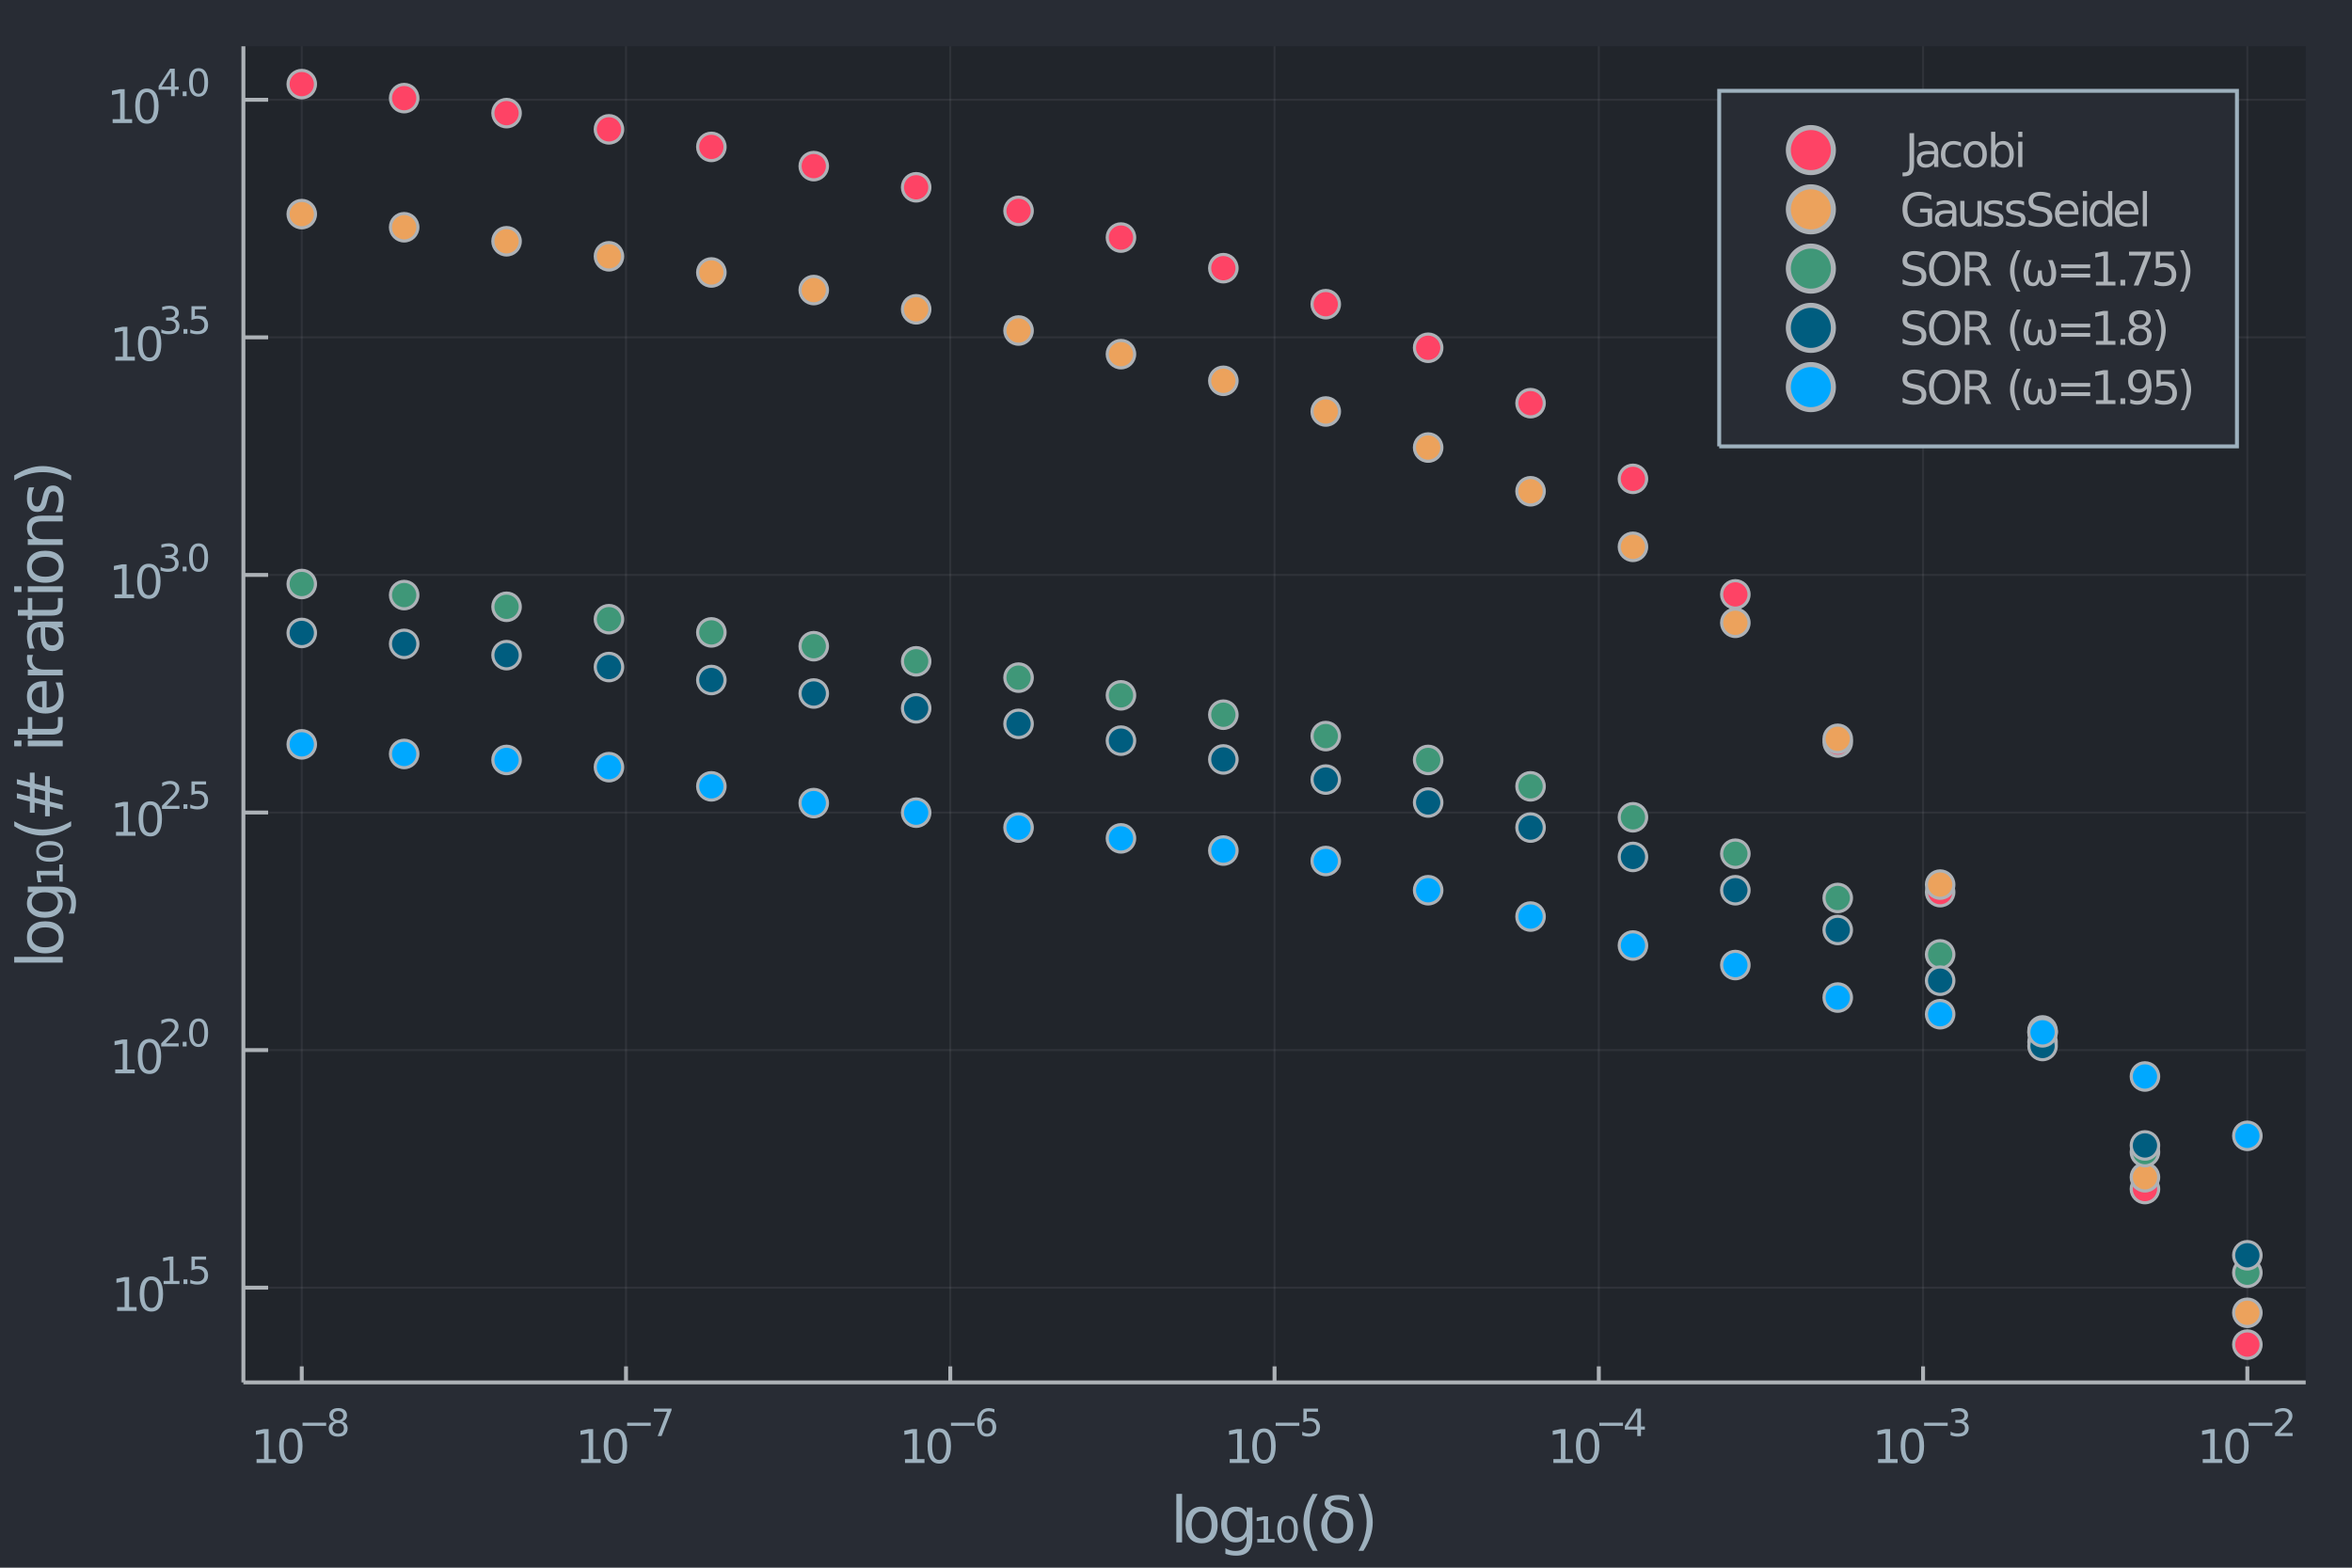 <?xml version="1.0" encoding="utf-8"?>
<svg xmlns="http://www.w3.org/2000/svg" xmlns:xlink="http://www.w3.org/1999/xlink" width="600" height="400" viewBox="0 0 2400 1600">
<defs>
  <clipPath id="clip600">
    <rect x="0" y="0" width="2400" height="1600"/>
  </clipPath>
</defs>
<path clip-path="url(#clip600)" d="
M0 1600 L2400 1600 L2400 0 L0 0  Z
  " fill="#282c34" fill-rule="evenodd" fill-opacity="1"/>
<defs>
  <clipPath id="clip601">
    <rect x="480" y="0" width="1681" height="1600"/>
  </clipPath>
</defs>
<path clip-path="url(#clip600)" d="
M248.351 1410.9 L2352.76 1410.9 L2352.76 47.244 L248.351 47.244  Z
  " fill="#21252b" fill-rule="evenodd" fill-opacity="1"/>
<defs>
  <clipPath id="clip602">
    <rect x="248" y="47" width="2105" height="1365"/>
  </clipPath>
</defs>
<polyline clip-path="url(#clip602)" style="stroke:#adb2b7; stroke-width:2; stroke-opacity:0.1; fill:none" points="
  307.91,1410.9 307.91,47.244 
  "/>
<polyline clip-path="url(#clip602)" style="stroke:#adb2b7; stroke-width:2; stroke-opacity:0.1; fill:none" points="
  638.791,1410.9 638.791,47.244 
  "/>
<polyline clip-path="url(#clip602)" style="stroke:#adb2b7; stroke-width:2; stroke-opacity:0.1; fill:none" points="
  969.672,1410.9 969.672,47.244 
  "/>
<polyline clip-path="url(#clip602)" style="stroke:#adb2b7; stroke-width:2; stroke-opacity:0.1; fill:none" points="
  1300.55,1410.9 1300.55,47.244 
  "/>
<polyline clip-path="url(#clip602)" style="stroke:#adb2b7; stroke-width:2; stroke-opacity:0.1; fill:none" points="
  1631.43,1410.9 1631.43,47.244 
  "/>
<polyline clip-path="url(#clip602)" style="stroke:#adb2b7; stroke-width:2; stroke-opacity:0.1; fill:none" points="
  1962.32,1410.9 1962.32,47.244 
  "/>
<polyline clip-path="url(#clip602)" style="stroke:#adb2b7; stroke-width:2; stroke-opacity:0.1; fill:none" points="
  2293.2,1410.9 2293.2,47.244 
  "/>
<polyline clip-path="url(#clip600)" style="stroke:#adb2b7; stroke-width:4; stroke-opacity:1; fill:none" points="
  248.351,1410.9 2352.76,1410.9 
  "/>
<polyline clip-path="url(#clip600)" style="stroke:#adb2b7; stroke-width:4; stroke-opacity:1; fill:none" points="
  307.91,1410.9 307.91,1394.53 
  "/>
<polyline clip-path="url(#clip600)" style="stroke:#adb2b7; stroke-width:4; stroke-opacity:1; fill:none" points="
  638.791,1410.9 638.791,1394.53 
  "/>
<polyline clip-path="url(#clip600)" style="stroke:#adb2b7; stroke-width:4; stroke-opacity:1; fill:none" points="
  969.672,1410.9 969.672,1394.53 
  "/>
<polyline clip-path="url(#clip600)" style="stroke:#adb2b7; stroke-width:4; stroke-opacity:1; fill:none" points="
  1300.55,1410.9 1300.55,1394.53 
  "/>
<polyline clip-path="url(#clip600)" style="stroke:#adb2b7; stroke-width:4; stroke-opacity:1; fill:none" points="
  1631.43,1410.9 1631.43,1394.53 
  "/>
<polyline clip-path="url(#clip600)" style="stroke:#adb2b7; stroke-width:4; stroke-opacity:1; fill:none" points="
  1962.32,1410.9 1962.32,1394.53 
  "/>
<polyline clip-path="url(#clip600)" style="stroke:#adb2b7; stroke-width:4; stroke-opacity:1; fill:none" points="
  2293.2,1410.9 2293.2,1394.53 
  "/>
<path clip-path="url(#clip600)" d="M 0 0 M261.793 1489.17 L269.431 1489.17 L269.431 1462.8 L261.121 1464.47 L261.121 1460.21 L269.385 1458.54 L274.061 1458.54 L274.061 1489.17 L281.7 1489.17 L281.7 1493.1 L261.793 1493.1 L261.793 1489.17 Z" fill="#9eb1be" fill-rule="evenodd" fill-opacity="1" /><path clip-path="url(#clip600)" d="M 0 0 M296.769 1461.62 Q293.158 1461.62 291.329 1465.19 Q289.524 1468.73 289.524 1475.86 Q289.524 1482.97 291.329 1486.53 Q293.158 1490.07 296.769 1490.07 Q300.404 1490.07 302.209 1486.53 Q304.038 1482.97 304.038 1475.86 Q304.038 1468.73 302.209 1465.19 Q300.404 1461.62 296.769 1461.62 M296.769 1457.92 Q302.579 1457.92 305.635 1462.53 Q308.714 1467.11 308.714 1475.86 Q308.714 1484.59 305.635 1489.19 Q302.579 1493.78 296.769 1493.78 Q290.959 1493.78 287.88 1489.19 Q284.825 1484.59 284.825 1475.86 Q284.825 1467.11 287.88 1462.53 Q290.959 1457.92 296.769 1457.92 Z" fill="#9eb1be" fill-rule="evenodd" fill-opacity="1" /><path clip-path="url(#clip600)" d="M 0 0 M308.714 1452.02 L332.825 1452.02 L332.825 1455.22 L308.714 1455.22 L308.714 1452.02 Z" fill="#9eb1be" fill-rule="evenodd" fill-opacity="1" /><path clip-path="url(#clip600)" d="M 0 0 M345.069 1452.36 Q342.361 1452.36 340.8 1453.81 Q339.257 1455.26 339.257 1457.79 Q339.257 1460.33 340.8 1461.78 Q342.361 1463.23 345.069 1463.23 Q347.777 1463.23 349.338 1461.78 Q350.899 1460.31 350.899 1457.79 Q350.899 1455.26 349.338 1453.81 Q347.796 1452.36 345.069 1452.36 M341.27 1450.74 Q338.825 1450.14 337.452 1448.47 Q336.098 1446.79 336.098 1444.38 Q336.098 1441.02 338.486 1439.06 Q340.894 1437.11 345.069 1437.11 Q349.263 1437.11 351.652 1439.06 Q354.04 1441.02 354.04 1444.38 Q354.04 1446.79 352.667 1448.47 Q351.313 1450.14 348.887 1450.74 Q351.633 1451.38 353.156 1453.24 Q354.699 1455.1 354.699 1457.79 Q354.699 1461.88 352.197 1464.06 Q349.715 1466.24 345.069 1466.24 Q340.424 1466.24 337.922 1464.06 Q335.439 1461.88 335.439 1457.79 Q335.439 1455.1 336.982 1453.24 Q338.524 1451.38 341.27 1450.74 M339.878 1444.74 Q339.878 1446.92 341.232 1448.15 Q342.605 1449.37 345.069 1449.37 Q347.514 1449.37 348.887 1448.15 Q350.279 1446.92 350.279 1444.74 Q350.279 1442.56 348.887 1441.34 Q347.514 1440.11 345.069 1440.11 Q342.605 1440.11 341.232 1441.34 Q339.878 1442.56 339.878 1444.74 Z" fill="#9eb1be" fill-rule="evenodd" fill-opacity="1" /><path clip-path="url(#clip600)" d="M 0 0 M593.003 1489.17 L600.642 1489.17 L600.642 1462.8 L592.332 1464.47 L592.332 1460.21 L600.596 1458.54 L605.271 1458.54 L605.271 1489.17 L612.91 1489.17 L612.91 1493.1 L593.003 1493.1 L593.003 1489.17 Z" fill="#9eb1be" fill-rule="evenodd" fill-opacity="1" /><path clip-path="url(#clip600)" d="M 0 0 M627.98 1461.62 Q624.369 1461.62 622.54 1465.19 Q620.734 1468.73 620.734 1475.86 Q620.734 1482.97 622.54 1486.53 Q624.369 1490.07 627.98 1490.07 Q631.614 1490.07 633.419 1486.53 Q635.248 1482.97 635.248 1475.86 Q635.248 1468.73 633.419 1465.19 Q631.614 1461.62 627.98 1461.62 M627.98 1457.92 Q633.79 1457.92 636.845 1462.53 Q639.924 1467.11 639.924 1475.86 Q639.924 1484.59 636.845 1489.19 Q633.79 1493.78 627.98 1493.78 Q622.169 1493.78 619.091 1489.19 Q616.035 1484.59 616.035 1475.86 Q616.035 1467.11 619.091 1462.53 Q622.169 1457.92 627.98 1457.92 Z" fill="#9eb1be" fill-rule="evenodd" fill-opacity="1" /><path clip-path="url(#clip600)" d="M 0 0 M639.924 1452.02 L664.036 1452.02 L664.036 1455.22 L639.924 1455.22 L639.924 1452.02 Z" fill="#9eb1be" fill-rule="evenodd" fill-opacity="1" /><path clip-path="url(#clip600)" d="M 0 0 M667.195 1437.61 L685.251 1437.61 L685.251 1439.23 L675.057 1465.69 L671.088 1465.69 L680.68 1440.81 L667.195 1440.81 L667.195 1437.61 Z" fill="#9eb1be" fill-rule="evenodd" fill-opacity="1" /><path clip-path="url(#clip600)" d="M 0 0 M923.452 1489.17 L931.09 1489.17 L931.09 1462.8 L922.78 1464.47 L922.78 1460.21 L931.044 1458.54 L935.72 1458.54 L935.72 1489.17 L943.359 1489.17 L943.359 1493.1 L923.452 1493.1 L923.452 1489.17 Z" fill="#9eb1be" fill-rule="evenodd" fill-opacity="1" /><path clip-path="url(#clip600)" d="M 0 0 M958.428 1461.62 Q954.817 1461.62 952.988 1465.19 Q951.183 1468.73 951.183 1475.86 Q951.183 1482.97 952.988 1486.53 Q954.817 1490.07 958.428 1490.07 Q962.062 1490.07 963.868 1486.53 Q965.697 1482.97 965.697 1475.86 Q965.697 1468.73 963.868 1465.19 Q962.062 1461.62 958.428 1461.62 M958.428 1457.92 Q964.238 1457.92 967.294 1462.53 Q970.373 1467.11 970.373 1475.86 Q970.373 1484.59 967.294 1489.19 Q964.238 1493.78 958.428 1493.78 Q952.618 1493.78 949.539 1489.19 Q946.484 1484.59 946.484 1475.86 Q946.484 1467.11 949.539 1462.53 Q952.618 1457.92 958.428 1457.92 Z" fill="#9eb1be" fill-rule="evenodd" fill-opacity="1" /><path clip-path="url(#clip600)" d="M 0 0 M970.373 1452.02 L994.484 1452.02 L994.484 1455.22 L970.373 1455.22 L970.373 1452.02 Z" fill="#9eb1be" fill-rule="evenodd" fill-opacity="1" /><path clip-path="url(#clip600)" d="M 0 0 M1007.2 1450.14 Q1004.64 1450.14 1003.14 1451.89 Q1001.65 1453.64 1001.65 1456.68 Q1001.65 1459.71 1003.14 1461.48 Q1004.64 1463.23 1007.2 1463.23 Q1009.76 1463.23 1011.24 1461.48 Q1012.75 1459.71 1012.75 1456.68 Q1012.75 1453.64 1011.24 1451.89 Q1009.76 1450.14 1007.2 1450.14 M1014.74 1438.23 L1014.74 1441.69 Q1013.31 1441.02 1011.84 1440.66 Q1010.4 1440.3 1008.97 1440.3 Q1005.2 1440.3 1003.21 1442.84 Q1001.24 1445.38 1000.95 1450.52 Q1002.06 1448.88 1003.74 1448.01 Q1005.41 1447.13 1007.42 1447.13 Q1011.66 1447.13 1014.1 1449.71 Q1016.56 1452.26 1016.56 1456.68 Q1016.56 1461.01 1014.01 1463.62 Q1011.45 1466.24 1007.2 1466.24 Q1002.33 1466.24 999.75 1462.51 Q997.174 1458.77 997.174 1451.68 Q997.174 1445.02 1000.33 1441.07 Q1003.49 1437.11 1008.82 1437.11 Q1010.25 1437.11 1011.69 1437.39 Q1013.16 1437.67 1014.74 1438.23 Z" fill="#9eb1be" fill-rule="evenodd" fill-opacity="1" /><path clip-path="url(#clip600)" d="M 0 0 M1254.8 1489.17 L1262.44 1489.17 L1262.44 1462.8 L1254.13 1464.47 L1254.13 1460.21 L1262.4 1458.54 L1267.07 1458.54 L1267.07 1489.17 L1274.71 1489.17 L1274.71 1493.1 L1254.8 1493.1 L1254.8 1489.17 Z" fill="#9eb1be" fill-rule="evenodd" fill-opacity="1" /><path clip-path="url(#clip600)" d="M 0 0 M1289.78 1461.62 Q1286.17 1461.62 1284.34 1465.19 Q1282.53 1468.73 1282.53 1475.86 Q1282.53 1482.97 1284.34 1486.53 Q1286.17 1490.07 1289.78 1490.07 Q1293.41 1490.07 1295.22 1486.53 Q1297.05 1482.97 1297.05 1475.86 Q1297.05 1468.73 1295.22 1465.19 Q1293.41 1461.62 1289.78 1461.62 M1289.78 1457.92 Q1295.59 1457.92 1298.65 1462.53 Q1301.72 1467.11 1301.72 1475.86 Q1301.72 1484.59 1298.65 1489.19 Q1295.59 1493.78 1289.78 1493.78 Q1283.97 1493.78 1280.89 1489.19 Q1277.84 1484.59 1277.84 1475.86 Q1277.84 1467.11 1280.89 1462.53 Q1283.97 1457.92 1289.78 1457.92 Z" fill="#9eb1be" fill-rule="evenodd" fill-opacity="1" /><path clip-path="url(#clip600)" d="M 0 0 M1301.72 1452.02 L1325.84 1452.02 L1325.84 1455.22 L1301.72 1455.22 L1301.72 1452.02 Z" fill="#9eb1be" fill-rule="evenodd" fill-opacity="1" /><path clip-path="url(#clip600)" d="M 0 0 M1329.99 1437.61 L1344.91 1437.61 L1344.91 1440.81 L1333.47 1440.81 L1333.47 1447.69 Q1334.3 1447.41 1335.13 1447.28 Q1335.95 1447.13 1336.78 1447.13 Q1341.48 1447.13 1344.23 1449.71 Q1346.98 1452.28 1346.98 1456.68 Q1346.98 1461.22 1344.15 1463.74 Q1341.33 1466.24 1336.2 1466.24 Q1334.43 1466.24 1332.59 1465.94 Q1330.76 1465.64 1328.81 1465.04 L1328.81 1461.22 Q1330.5 1462.14 1332.31 1462.59 Q1334.11 1463.04 1336.12 1463.04 Q1339.38 1463.04 1341.28 1461.33 Q1343.18 1459.62 1343.18 1456.68 Q1343.18 1453.75 1341.28 1452.04 Q1339.38 1450.33 1336.12 1450.33 Q1334.6 1450.33 1333.08 1450.67 Q1331.57 1451 1329.99 1451.72 L1329.99 1437.61 Z" fill="#9eb1be" fill-rule="evenodd" fill-opacity="1" /><path clip-path="url(#clip600)" d="M 0 0 M1585.08 1489.17 L1592.72 1489.17 L1592.72 1462.8 L1584.41 1464.47 L1584.41 1460.21 L1592.67 1458.54 L1597.35 1458.54 L1597.35 1489.17 L1604.99 1489.17 L1604.99 1493.1 L1585.08 1493.1 L1585.08 1489.17 Z" fill="#9eb1be" fill-rule="evenodd" fill-opacity="1" /><path clip-path="url(#clip600)" d="M 0 0 M1620.06 1461.62 Q1616.45 1461.62 1614.62 1465.19 Q1612.81 1468.73 1612.81 1475.86 Q1612.81 1482.97 1614.62 1486.53 Q1616.45 1490.07 1620.06 1490.07 Q1623.69 1490.07 1625.5 1486.53 Q1627.33 1482.97 1627.33 1475.86 Q1627.33 1468.73 1625.5 1465.19 Q1623.69 1461.62 1620.06 1461.62 M1620.06 1457.92 Q1625.87 1457.92 1628.92 1462.53 Q1632 1467.11 1632 1475.86 Q1632 1484.59 1628.92 1489.19 Q1625.87 1493.78 1620.06 1493.78 Q1614.25 1493.78 1611.17 1489.19 Q1608.11 1484.59 1608.11 1475.86 Q1608.11 1467.11 1611.17 1462.53 Q1614.25 1457.92 1620.06 1457.92 Z" fill="#9eb1be" fill-rule="evenodd" fill-opacity="1" /><path clip-path="url(#clip600)" d="M 0 0 M1632 1452.02 L1656.11 1452.02 L1656.11 1455.22 L1632 1455.22 L1632 1452.02 Z" fill="#9eb1be" fill-rule="evenodd" fill-opacity="1" /><path clip-path="url(#clip600)" d="M 0 0 M1670.67 1440.92 L1661.08 1455.91 L1670.67 1455.91 L1670.67 1440.92 M1669.68 1437.61 L1674.45 1437.61 L1674.45 1455.91 L1678.46 1455.91 L1678.46 1459.07 L1674.45 1459.07 L1674.45 1465.69 L1670.67 1465.69 L1670.67 1459.07 L1658 1459.07 L1658 1455.41 L1669.68 1437.61 Z" fill="#9eb1be" fill-rule="evenodd" fill-opacity="1" /><path clip-path="url(#clip600)" d="M 0 0 M1916.42 1489.17 L1924.06 1489.17 L1924.06 1462.8 L1915.75 1464.47 L1915.75 1460.21 L1924.02 1458.54 L1928.69 1458.54 L1928.69 1489.17 L1936.33 1489.17 L1936.33 1493.1 L1916.42 1493.1 L1916.42 1489.17 Z" fill="#9eb1be" fill-rule="evenodd" fill-opacity="1" /><path clip-path="url(#clip600)" d="M 0 0 M1951.4 1461.62 Q1947.79 1461.62 1945.96 1465.19 Q1944.16 1468.73 1944.16 1475.86 Q1944.16 1482.97 1945.96 1486.53 Q1947.79 1490.07 1951.4 1490.07 Q1955.04 1490.07 1956.84 1486.53 Q1958.67 1482.97 1958.67 1475.86 Q1958.67 1468.73 1956.84 1465.19 Q1955.04 1461.62 1951.4 1461.62 M1951.4 1457.92 Q1957.21 1457.92 1960.27 1462.53 Q1963.35 1467.11 1963.35 1475.86 Q1963.35 1484.59 1960.27 1489.19 Q1957.21 1493.78 1951.4 1493.78 Q1945.59 1493.78 1942.51 1489.19 Q1939.46 1484.59 1939.46 1475.86 Q1939.46 1467.11 1942.51 1462.53 Q1945.59 1457.92 1951.4 1457.92 Z" fill="#9eb1be" fill-rule="evenodd" fill-opacity="1" /><path clip-path="url(#clip600)" d="M 0 0 M1963.35 1452.02 L1987.46 1452.02 L1987.46 1455.22 L1963.35 1455.22 L1963.35 1452.02 Z" fill="#9eb1be" fill-rule="evenodd" fill-opacity="1" /><path clip-path="url(#clip600)" d="M 0 0 M2003.09 1450.55 Q2005.81 1451.14 2007.34 1452.98 Q2008.88 1454.82 2008.88 1457.53 Q2008.88 1461.69 2006.02 1463.96 Q2003.16 1466.24 1997.9 1466.24 Q1996.13 1466.24 1994.25 1465.88 Q1992.38 1465.54 1990.39 1464.85 L1990.39 1461.18 Q1991.97 1462.1 1993.85 1462.57 Q1995.73 1463.04 1997.78 1463.04 Q2001.36 1463.04 2003.22 1461.63 Q2005.1 1460.22 2005.1 1457.53 Q2005.1 1455.05 2003.35 1453.66 Q2001.62 1452.25 1998.52 1452.25 L1995.24 1452.25 L1995.24 1449.12 L1998.67 1449.12 Q2001.47 1449.12 2002.95 1448.01 Q2004.44 1446.89 2004.44 1444.78 Q2004.44 1442.62 2002.9 1441.47 Q2001.37 1440.3 1998.52 1440.3 Q1996.95 1440.3 1995.17 1440.64 Q1993.38 1440.98 1991.24 1441.69 L1991.24 1438.31 Q1993.4 1437.71 1995.28 1437.41 Q1997.18 1437.11 1998.85 1437.11 Q2003.18 1437.11 2005.7 1439.08 Q2008.22 1441.04 2008.22 1444.38 Q2008.22 1446.72 2006.89 1448.33 Q2005.55 1449.93 2003.09 1450.55 Z" fill="#9eb1be" fill-rule="evenodd" fill-opacity="1" /><path clip-path="url(#clip600)" d="M 0 0 M2247.69 1489.17 L2255.33 1489.17 L2255.33 1462.8 L2247.02 1464.47 L2247.02 1460.21 L2255.28 1458.54 L2259.96 1458.54 L2259.96 1489.17 L2267.6 1489.17 L2267.6 1493.1 L2247.69 1493.1 L2247.69 1489.17 Z" fill="#9eb1be" fill-rule="evenodd" fill-opacity="1" /><path clip-path="url(#clip600)" d="M 0 0 M2282.67 1461.62 Q2279.06 1461.62 2277.23 1465.19 Q2275.42 1468.73 2275.42 1475.86 Q2275.42 1482.97 2277.23 1486.53 Q2279.06 1490.07 2282.67 1490.07 Q2286.3 1490.07 2288.11 1486.53 Q2289.94 1482.97 2289.94 1475.86 Q2289.94 1468.73 2288.11 1465.19 Q2286.3 1461.62 2282.67 1461.62 M2282.67 1457.92 Q2288.48 1457.92 2291.53 1462.53 Q2294.61 1467.11 2294.61 1475.86 Q2294.61 1484.59 2291.53 1489.19 Q2288.48 1493.78 2282.67 1493.78 Q2276.86 1493.78 2273.78 1489.19 Q2270.72 1484.59 2270.72 1475.86 Q2270.72 1467.11 2273.78 1462.53 Q2276.86 1457.92 2282.67 1457.92 Z" fill="#9eb1be" fill-rule="evenodd" fill-opacity="1" /><path clip-path="url(#clip600)" d="M 0 0 M2294.61 1452.02 L2318.72 1452.02 L2318.72 1455.22 L2294.61 1455.22 L2294.61 1452.02 Z" fill="#9eb1be" fill-rule="evenodd" fill-opacity="1" /><path clip-path="url(#clip600)" d="M 0 0 M2326.12 1462.5 L2339.37 1462.5 L2339.37 1465.69 L2321.54 1465.69 L2321.54 1462.5 Q2323.71 1460.26 2327.43 1456.5 Q2331.17 1452.72 2332.13 1451.63 Q2333.96 1449.58 2334.67 1448.16 Q2335.41 1446.74 2335.41 1445.36 Q2335.41 1443.12 2333.83 1441.71 Q2332.27 1440.3 2329.75 1440.3 Q2327.96 1440.3 2325.96 1440.92 Q2323.99 1441.54 2321.73 1442.8 L2321.73 1438.97 Q2324.03 1438.05 2326.02 1437.58 Q2328.01 1437.11 2329.67 1437.11 Q2334.03 1437.11 2336.63 1439.29 Q2339.22 1441.47 2339.22 1445.12 Q2339.22 1446.85 2338.57 1448.41 Q2337.93 1449.95 2336.21 1452.06 Q2335.74 1452.6 2333.22 1455.22 Q2330.7 1457.81 2326.12 1462.5 Z" fill="#9eb1be" fill-rule="evenodd" fill-opacity="1" /><path clip-path="url(#clip600)" d="M 0 0 M1200.34 1524.66 L1206.2 1524.66 L1206.2 1574.19 L1200.34 1574.19 L1200.34 1524.66 Z" fill="#9eb1be" fill-rule="evenodd" fill-opacity="1" /><path clip-path="url(#clip600)" d="M 0 0 M1226.15 1542.64 Q1221.44 1542.64 1218.71 1546.34 Q1215.97 1550 1215.97 1556.39 Q1215.97 1562.79 1218.67 1566.48 Q1221.41 1570.14 1226.15 1570.14 Q1230.83 1570.14 1233.57 1566.45 Q1236.31 1562.76 1236.31 1556.39 Q1236.31 1550.06 1233.57 1546.37 Q1230.83 1542.64 1226.15 1542.64 M1226.15 1537.68 Q1233.79 1537.68 1238.15 1542.64 Q1242.51 1547.61 1242.51 1556.39 Q1242.51 1565.15 1238.15 1570.14 Q1233.79 1575.11 1226.15 1575.11 Q1218.48 1575.11 1214.12 1570.14 Q1209.79 1565.15 1209.79 1556.39 Q1209.79 1547.61 1214.12 1542.64 Q1218.48 1537.68 1226.15 1537.68 Z" fill="#9eb1be" fill-rule="evenodd" fill-opacity="1" /><path clip-path="url(#clip600)" d="M 0 0 M1272.11 1555.95 Q1272.11 1549.58 1269.47 1546.08 Q1266.86 1542.58 1262.12 1542.58 Q1257.41 1542.58 1254.77 1546.08 Q1252.16 1549.58 1252.16 1555.95 Q1252.16 1562.28 1254.77 1565.78 Q1257.41 1569.28 1262.12 1569.28 Q1266.86 1569.28 1269.47 1565.78 Q1272.11 1562.28 1272.11 1555.95 M1277.97 1569.76 Q1277.97 1578.86 1273.93 1583.29 Q1269.89 1587.74 1261.55 1587.74 Q1258.46 1587.74 1255.72 1587.27 Q1252.99 1586.82 1250.41 1585.87 L1250.41 1580.17 Q1252.99 1581.57 1255.5 1582.24 Q1258.01 1582.91 1260.62 1582.91 Q1266.39 1582.91 1269.25 1579.88 Q1272.11 1576.89 1272.11 1570.81 L1272.11 1567.92 Q1270.3 1571.07 1267.47 1572.63 Q1264.64 1574.19 1260.69 1574.19 Q1254.13 1574.19 1250.12 1569.19 Q1246.11 1564.19 1246.11 1555.95 Q1246.11 1547.67 1250.12 1542.68 Q1254.13 1537.68 1260.69 1537.68 Q1264.64 1537.68 1267.47 1539.24 Q1270.3 1540.8 1272.11 1543.95 L1272.11 1538.54 L1277.97 1538.54 L1277.97 1569.76 Z" fill="#9eb1be" fill-rule="evenodd" fill-opacity="1" /><path clip-path="url(#clip600)" d="M 0 0 M1282.94 1570.68 L1289.43 1570.68 L1289.43 1551.24 L1282.33 1552.54 L1282.33 1548.85 L1289.65 1547.61 L1294.01 1547.61 L1294.01 1570.68 L1300.54 1570.68 L1300.54 1574.19 L1282.94 1574.19 L1282.94 1570.68 Z" fill="#9eb1be" fill-rule="evenodd" fill-opacity="1" /><path clip-path="url(#clip600)" d="M 0 0 M1318.68 1552.64 Q1317.09 1549.9 1313.87 1549.9 Q1310.66 1549.9 1309.07 1552.64 Q1307.44 1555.37 1307.44 1560.85 Q1307.44 1566.36 1309.07 1569.09 Q1310.66 1571.83 1313.87 1571.83 Q1317.09 1571.83 1318.68 1569.09 Q1320.3 1566.36 1320.3 1560.85 Q1320.3 1555.37 1318.68 1552.64 M1313.87 1547.07 Q1319 1547.07 1321.7 1550.6 Q1324.41 1554.13 1324.41 1560.85 Q1324.41 1567.6 1321.7 1571.13 Q1319 1574.66 1313.87 1574.66 Q1308.72 1574.66 1306.01 1571.13 Q1303.31 1567.6 1303.31 1560.85 Q1303.31 1554.13 1306.01 1550.6 Q1308.72 1547.07 1313.87 1547.07 Z" fill="#9eb1be" fill-rule="evenodd" fill-opacity="1" /><path clip-path="url(#clip600)" d="M 0 0 M1344.62 1524.72 Q1340.36 1532.04 1338.29 1539.21 Q1336.22 1546.37 1336.22 1553.72 Q1336.22 1561.07 1338.29 1568.3 Q1340.39 1575.49 1344.62 1582.78 L1339.53 1582.78 Q1334.75 1575.3 1332.37 1568.07 Q1330.01 1560.85 1330.01 1553.72 Q1330.01 1546.62 1332.37 1539.43 Q1334.72 1532.24 1339.53 1524.72 L1344.62 1524.72 Z" fill="#9eb1be" fill-rule="evenodd" fill-opacity="1" /><path clip-path="url(#clip600)" d="M 0 0 M1376.58 1532.9 Q1373.33 1530.68 1365.72 1530.68 Q1357.67 1530.68 1357.67 1534.4 Q1357.67 1537.33 1366.07 1538.86 Q1372.69 1540.03 1376.42 1543.6 Q1380.94 1547.9 1380.94 1556.71 Q1380.94 1565.15 1376.58 1570.11 Q1372.22 1575.11 1364.58 1575.11 Q1356.97 1575.11 1352.58 1570.11 Q1348.22 1565.15 1348.22 1556.39 Q1348.22 1549.9 1352.58 1544.65 Q1354.26 1542.61 1356.65 1541.47 Q1351.69 1538.95 1351.69 1534.46 Q1351.69 1525.81 1365.72 1525.81 Q1372.76 1525.81 1376.58 1528.03 L1376.58 1532.9 M1361.04 1543.06 Q1358.88 1543.98 1357.13 1546.3 Q1354.39 1549.9 1354.39 1556.39 Q1354.39 1562.85 1357.1 1566.48 Q1359.83 1570.14 1364.58 1570.14 Q1369.26 1570.14 1371.99 1566.45 Q1374.73 1562.76 1374.73 1556.71 Q1374.73 1550.38 1371.83 1547.32 Q1368.75 1544.04 1364.74 1543.69 Q1362.7 1543.5 1361.04 1543.06 Z" fill="#9eb1be" fill-rule="evenodd" fill-opacity="1" /><path clip-path="url(#clip600)" d="M 0 0 M1386.16 1524.72 L1391.25 1524.72 Q1396.02 1532.24 1398.38 1539.43 Q1400.77 1546.62 1400.77 1553.72 Q1400.77 1560.85 1398.38 1568.07 Q1396.02 1575.3 1391.25 1582.78 L1386.16 1582.78 Q1390.39 1575.49 1392.46 1568.3 Q1394.56 1561.07 1394.56 1553.72 Q1394.56 1546.37 1392.46 1539.21 Q1390.39 1532.04 1386.16 1524.72 Z" fill="#9eb1be" fill-rule="evenodd" fill-opacity="1" /><polyline clip-path="url(#clip602)" style="stroke:#adb2b7; stroke-width:2; stroke-opacity:0.1; fill:none" points="
  248.351,1314.21 2352.76,1314.21 
  "/>
<polyline clip-path="url(#clip602)" style="stroke:#adb2b7; stroke-width:2; stroke-opacity:0.1; fill:none" points="
  248.351,1071.74 2352.76,1071.74 
  "/>
<polyline clip-path="url(#clip602)" style="stroke:#adb2b7; stroke-width:2; stroke-opacity:0.1; fill:none" points="
  248.351,829.26 2352.76,829.26 
  "/>
<polyline clip-path="url(#clip602)" style="stroke:#adb2b7; stroke-width:2; stroke-opacity:0.1; fill:none" points="
  248.351,586.784 2352.76,586.784 
  "/>
<polyline clip-path="url(#clip602)" style="stroke:#adb2b7; stroke-width:2; stroke-opacity:0.1; fill:none" points="
  248.351,344.308 2352.76,344.308 
  "/>
<polyline clip-path="url(#clip602)" style="stroke:#adb2b7; stroke-width:2; stroke-opacity:0.1; fill:none" points="
  248.351,101.832 2352.76,101.832 
  "/>
<polyline clip-path="url(#clip600)" style="stroke:#adb2b7; stroke-width:4; stroke-opacity:1; fill:none" points="
  248.351,1410.9 248.351,47.244 
  "/>
<polyline clip-path="url(#clip600)" style="stroke:#adb2b7; stroke-width:4; stroke-opacity:1; fill:none" points="
  248.351,1314.21 273.604,1314.21 
  "/>
<polyline clip-path="url(#clip600)" style="stroke:#adb2b7; stroke-width:4; stroke-opacity:1; fill:none" points="
  248.351,1071.74 273.604,1071.74 
  "/>
<polyline clip-path="url(#clip600)" style="stroke:#adb2b7; stroke-width:4; stroke-opacity:1; fill:none" points="
  248.351,829.26 273.604,829.26 
  "/>
<polyline clip-path="url(#clip600)" style="stroke:#adb2b7; stroke-width:4; stroke-opacity:1; fill:none" points="
  248.351,586.784 273.604,586.784 
  "/>
<polyline clip-path="url(#clip600)" style="stroke:#adb2b7; stroke-width:4; stroke-opacity:1; fill:none" points="
  248.351,344.308 273.604,344.308 
  "/>
<polyline clip-path="url(#clip600)" style="stroke:#adb2b7; stroke-width:4; stroke-opacity:1; fill:none" points="
  248.351,101.832 273.604,101.832 
  "/>
<path clip-path="url(#clip600)" d="M 0 0 M119.483 1334 L127.122 1334 L127.122 1307.64 L118.812 1309.3 L118.812 1305.05 L127.075 1303.38 L131.751 1303.38 L131.751 1334 L139.39 1334 L139.39 1337.94 L119.483 1337.94 L119.483 1334 Z" fill="#9eb1be" fill-rule="evenodd" fill-opacity="1" /><path clip-path="url(#clip600)" d="M 0 0 M154.46 1306.46 Q150.849 1306.46 149.02 1310.02 Q147.214 1313.56 147.214 1320.69 Q147.214 1327.8 149.02 1331.36 Q150.849 1334.91 154.46 1334.91 Q158.094 1334.91 159.899 1331.36 Q161.728 1327.8 161.728 1320.69 Q161.728 1313.56 159.899 1310.02 Q158.094 1306.46 154.46 1306.46 M154.46 1302.75 Q160.27 1302.75 163.325 1307.36 Q166.404 1311.94 166.404 1320.69 Q166.404 1329.42 163.325 1334.03 Q160.27 1338.61 154.46 1338.61 Q148.649 1338.61 145.571 1334.03 Q142.515 1329.42 142.515 1320.69 Q142.515 1311.94 145.571 1307.36 Q148.649 1302.75 154.46 1302.75 Z" fill="#9eb1be" fill-rule="evenodd" fill-opacity="1" /><path clip-path="url(#clip600)" d="M 0 0 M166.949 1307.33 L173.156 1307.33 L173.156 1285.91 L166.404 1287.26 L166.404 1283.8 L173.118 1282.45 L176.918 1282.45 L176.918 1307.33 L183.124 1307.33 L183.124 1310.53 L166.949 1310.53 L166.949 1307.33 Z" fill="#9eb1be" fill-rule="evenodd" fill-opacity="1" /><path clip-path="url(#clip600)" d="M 0 0 M187.243 1305.75 L191.211 1305.75 L191.211 1310.53 L187.243 1310.53 L187.243 1305.75 Z" fill="#9eb1be" fill-rule="evenodd" fill-opacity="1" /><path clip-path="url(#clip600)" d="M 0 0 M195.368 1282.45 L210.283 1282.45 L210.283 1285.65 L198.847 1285.65 L198.847 1292.53 Q199.675 1292.25 200.502 1292.12 Q201.33 1291.96 202.158 1291.96 Q206.859 1291.96 209.605 1294.54 Q212.351 1297.12 212.351 1301.52 Q212.351 1306.05 209.53 1308.57 Q206.709 1311.07 201.575 1311.07 Q199.807 1311.07 197.963 1310.77 Q196.139 1310.47 194.183 1309.87 L194.183 1306.05 Q195.876 1306.97 197.681 1307.42 Q199.487 1307.88 201.499 1307.88 Q204.753 1307.88 206.653 1306.16 Q208.552 1304.45 208.552 1301.52 Q208.552 1298.59 206.653 1296.87 Q204.753 1295.16 201.499 1295.16 Q199.976 1295.16 198.452 1295.5 Q196.948 1295.84 195.368 1296.55 L195.368 1282.45 Z" fill="#9eb1be" fill-rule="evenodd" fill-opacity="1" /><path clip-path="url(#clip600)" d="M 0 0 M117.565 1091.53 L125.203 1091.53 L125.203 1065.16 L116.893 1066.83 L116.893 1062.57 L125.157 1060.9 L129.833 1060.9 L129.833 1091.53 L137.472 1091.53 L137.472 1095.46 L117.565 1095.46 L117.565 1091.53 Z" fill="#9eb1be" fill-rule="evenodd" fill-opacity="1" /><path clip-path="url(#clip600)" d="M 0 0 M152.541 1063.98 Q148.93 1063.98 147.101 1067.55 Q145.296 1071.09 145.296 1078.22 Q145.296 1085.32 147.101 1088.89 Q148.93 1092.43 152.541 1092.43 Q156.175 1092.43 157.981 1088.89 Q159.81 1085.32 159.81 1078.22 Q159.81 1071.09 157.981 1067.55 Q156.175 1063.98 152.541 1063.98 M152.541 1060.28 Q158.351 1060.28 161.407 1064.88 Q164.486 1069.47 164.486 1078.22 Q164.486 1086.94 161.407 1091.55 Q158.351 1096.13 152.541 1096.13 Q146.731 1096.13 143.652 1091.55 Q140.597 1086.94 140.597 1078.22 Q140.597 1069.47 143.652 1064.88 Q146.731 1060.28 152.541 1060.28 Z" fill="#9eb1be" fill-rule="evenodd" fill-opacity="1" /><path clip-path="url(#clip600)" d="M 0 0 M169.056 1064.86 L182.315 1064.86 L182.315 1068.05 L164.486 1068.05 L164.486 1064.86 Q166.648 1062.62 170.372 1058.86 Q174.115 1055.08 175.074 1053.98 Q176.899 1051.93 177.613 1050.52 Q178.347 1049.09 178.347 1047.72 Q178.347 1045.48 176.767 1044.07 Q175.206 1042.66 172.686 1042.66 Q170.899 1042.66 168.905 1043.28 Q166.931 1043.9 164.674 1045.16 L164.674 1041.33 Q166.968 1040.41 168.962 1039.93 Q170.955 1039.46 172.611 1039.46 Q176.974 1039.46 179.569 1041.65 Q182.165 1043.83 182.165 1047.48 Q182.165 1049.21 181.507 1050.77 Q180.867 1052.31 179.156 1054.42 Q178.685 1054.96 176.165 1057.58 Q173.645 1060.17 169.056 1064.86 Z" fill="#9eb1be" fill-rule="evenodd" fill-opacity="1" /><path clip-path="url(#clip600)" d="M 0 0 M186.434 1063.28 L190.403 1063.28 L190.403 1068.05 L186.434 1068.05 L186.434 1063.28 Z" fill="#9eb1be" fill-rule="evenodd" fill-opacity="1" /><path clip-path="url(#clip600)" d="M 0 0 M202.647 1042.47 Q199.713 1042.47 198.227 1045.37 Q196.76 1048.25 196.76 1054.04 Q196.76 1059.81 198.227 1062.71 Q199.713 1065.59 202.647 1065.59 Q205.599 1065.59 207.066 1062.71 Q208.552 1059.81 208.552 1054.04 Q208.552 1048.25 207.066 1045.37 Q205.599 1042.47 202.647 1042.47 M202.647 1039.46 Q207.367 1039.46 209.85 1043.21 Q212.351 1046.93 212.351 1054.04 Q212.351 1061.13 209.85 1064.87 Q207.367 1068.6 202.647 1068.6 Q197.926 1068.6 195.424 1064.87 Q192.942 1061.13 192.942 1054.04 Q192.942 1046.93 195.424 1043.21 Q197.926 1039.46 202.647 1039.46 Z" fill="#9eb1be" fill-rule="evenodd" fill-opacity="1" /><path clip-path="url(#clip600)" d="M 0 0 M118.373 849.052 L126.012 849.052 L126.012 822.686 L117.702 824.353 L117.702 820.094 L125.966 818.427 L130.642 818.427 L130.642 849.052 L138.281 849.052 L138.281 852.987 L118.373 852.987 L118.373 849.052 Z" fill="#9eb1be" fill-rule="evenodd" fill-opacity="1" /><path clip-path="url(#clip600)" d="M 0 0 M153.35 821.506 Q149.739 821.506 147.91 825.071 Q146.105 828.612 146.105 835.742 Q146.105 842.848 147.91 846.413 Q149.739 849.955 153.35 849.955 Q156.984 849.955 158.79 846.413 Q160.618 842.848 160.618 835.742 Q160.618 828.612 158.79 825.071 Q156.984 821.506 153.35 821.506 M153.35 817.802 Q159.16 817.802 162.216 822.409 Q165.294 826.992 165.294 835.742 Q165.294 844.469 162.216 849.075 Q159.16 853.658 153.35 853.658 Q147.54 853.658 144.461 849.075 Q141.406 844.469 141.406 835.742 Q141.406 826.992 144.461 822.409 Q147.54 817.802 153.35 817.802 Z" fill="#9eb1be" fill-rule="evenodd" fill-opacity="1" /><path clip-path="url(#clip600)" d="M 0 0 M169.865 822.379 L183.124 822.379 L183.124 825.577 L165.294 825.577 L165.294 822.379 Q167.457 820.141 171.181 816.38 Q174.924 812.599 175.883 811.508 Q177.707 809.458 178.422 808.048 Q179.156 806.618 179.156 805.246 Q179.156 803.007 177.576 801.597 Q176.015 800.186 173.495 800.186 Q171.708 800.186 169.714 800.807 Q167.739 801.428 165.482 802.688 L165.482 798.851 Q167.777 797.929 169.771 797.459 Q171.764 796.989 173.419 796.989 Q177.783 796.989 180.378 799.171 Q182.974 801.352 182.974 805.001 Q182.974 806.731 182.315 808.292 Q181.676 809.835 179.964 811.941 Q179.494 812.486 176.974 815.101 Q174.454 817.696 169.865 822.379 Z" fill="#9eb1be" fill-rule="evenodd" fill-opacity="1" /><path clip-path="url(#clip600)" d="M 0 0 M187.243 820.8 L191.211 820.8 L191.211 825.577 L187.243 825.577 L187.243 820.8 Z" fill="#9eb1be" fill-rule="evenodd" fill-opacity="1" /><path clip-path="url(#clip600)" d="M 0 0 M195.368 797.497 L210.283 797.497 L210.283 800.694 L198.847 800.694 L198.847 807.578 Q199.675 807.296 200.502 807.164 Q201.33 807.013 202.158 807.013 Q206.859 807.013 209.605 809.59 Q212.351 812.167 212.351 816.568 Q212.351 821.1 209.53 823.621 Q206.709 826.122 201.575 826.122 Q199.807 826.122 197.963 825.821 Q196.139 825.52 194.183 824.918 L194.183 821.1 Q195.876 822.022 197.681 822.473 Q199.487 822.925 201.499 822.925 Q204.753 822.925 206.653 821.213 Q208.552 819.502 208.552 816.568 Q208.552 813.634 206.653 811.922 Q204.753 810.211 201.499 810.211 Q199.976 810.211 198.452 810.549 Q196.948 810.888 195.368 811.603 L195.368 797.497 Z" fill="#9eb1be" fill-rule="evenodd" fill-opacity="1" /><path clip-path="url(#clip600)" d="M 0 0 M116.906 606.576 L124.545 606.576 L124.545 580.211 L116.235 581.877 L116.235 577.618 L124.499 575.951 L129.175 575.951 L129.175 606.576 L136.814 606.576 L136.814 610.511 L116.906 610.511 L116.906 606.576 Z" fill="#9eb1be" fill-rule="evenodd" fill-opacity="1" /><path clip-path="url(#clip600)" d="M 0 0 M151.883 579.03 Q148.272 579.03 146.443 582.595 Q144.638 586.137 144.638 593.266 Q144.638 600.373 146.443 603.937 Q148.272 607.479 151.883 607.479 Q155.517 607.479 157.323 603.937 Q159.151 600.373 159.151 593.266 Q159.151 586.137 157.323 582.595 Q155.517 579.03 151.883 579.03 M151.883 575.326 Q157.693 575.326 160.749 579.933 Q163.827 584.516 163.827 593.266 Q163.827 601.993 160.749 606.599 Q157.693 611.183 151.883 611.183 Q146.073 611.183 142.994 606.599 Q139.939 601.993 139.939 593.266 Q139.939 584.516 142.994 579.933 Q146.073 575.326 151.883 575.326 Z" fill="#9eb1be" fill-rule="evenodd" fill-opacity="1" /><path clip-path="url(#clip600)" d="M 0 0 M176.523 567.961 Q179.25 568.544 180.773 570.387 Q182.315 572.23 182.315 574.938 Q182.315 579.095 179.457 581.371 Q176.598 583.646 171.332 583.646 Q169.564 583.646 167.683 583.289 Q165.821 582.951 163.827 582.255 L163.827 578.587 Q165.407 579.509 167.288 579.979 Q169.169 580.449 171.219 580.449 Q174.792 580.449 176.654 579.038 Q178.535 577.628 178.535 574.938 Q178.535 572.456 176.786 571.064 Q175.056 569.653 171.952 569.653 L168.68 569.653 L168.68 566.531 L172.103 566.531 Q174.905 566.531 176.391 565.422 Q177.877 564.293 177.877 562.187 Q177.877 560.024 176.334 558.877 Q174.811 557.71 171.952 557.71 Q170.391 557.71 168.604 558.049 Q166.818 558.388 164.674 559.102 L164.674 555.717 Q166.837 555.115 168.717 554.814 Q170.617 554.513 172.291 554.513 Q176.617 554.513 179.137 556.488 Q181.657 558.444 181.657 561.792 Q181.657 564.124 180.322 565.741 Q178.986 567.34 176.523 567.961 Z" fill="#9eb1be" fill-rule="evenodd" fill-opacity="1" /><path clip-path="url(#clip600)" d="M 0 0 M186.434 578.324 L190.403 578.324 L190.403 583.101 L186.434 583.101 L186.434 578.324 Z" fill="#9eb1be" fill-rule="evenodd" fill-opacity="1" /><path clip-path="url(#clip600)" d="M 0 0 M202.647 557.522 Q199.713 557.522 198.227 560.419 Q196.76 563.296 196.76 569.089 Q196.76 574.863 198.227 577.76 Q199.713 580.637 202.647 580.637 Q205.599 580.637 207.066 577.76 Q208.552 574.863 208.552 569.089 Q208.552 563.296 207.066 560.419 Q205.599 557.522 202.647 557.522 M202.647 554.513 Q207.367 554.513 209.85 558.256 Q212.351 561.98 212.351 569.089 Q212.351 576.18 209.85 579.922 Q207.367 583.646 202.647 583.646 Q197.926 583.646 195.424 579.922 Q192.942 576.18 192.942 569.089 Q192.942 561.98 195.424 558.256 Q197.926 554.513 202.647 554.513 Z" fill="#9eb1be" fill-rule="evenodd" fill-opacity="1" /><path clip-path="url(#clip600)" d="M 0 0 M117.715 364.1 L125.354 364.1 L125.354 337.735 L117.044 339.402 L117.044 335.142 L125.308 333.476 L129.983 333.476 L129.983 364.1 L137.622 364.1 L137.622 368.036 L117.715 368.036 L117.715 364.1 Z" fill="#9eb1be" fill-rule="evenodd" fill-opacity="1" /><path clip-path="url(#clip600)" d="M 0 0 M152.692 336.554 Q149.081 336.554 147.252 340.119 Q145.446 343.661 145.446 350.79 Q145.446 357.897 147.252 361.462 Q149.081 365.003 152.692 365.003 Q156.326 365.003 158.131 361.462 Q159.96 357.897 159.96 350.79 Q159.96 343.661 158.131 340.119 Q156.326 336.554 152.692 336.554 M152.692 332.851 Q158.502 332.851 161.557 337.457 Q164.636 342.04 164.636 350.79 Q164.636 359.517 161.557 364.124 Q158.502 368.707 152.692 368.707 Q146.882 368.707 143.803 364.124 Q140.747 359.517 140.747 350.79 Q140.747 342.04 143.803 337.457 Q146.882 332.851 152.692 332.851 Z" fill="#9eb1be" fill-rule="evenodd" fill-opacity="1" /><path clip-path="url(#clip600)" d="M 0 0 M177.331 325.485 Q180.058 326.068 181.582 327.911 Q183.124 329.754 183.124 332.463 Q183.124 336.619 180.265 338.895 Q177.407 341.171 172.14 341.171 Q170.372 341.171 168.492 340.813 Q166.63 340.475 164.636 339.779 L164.636 336.111 Q166.216 337.033 168.097 337.503 Q169.977 337.973 172.027 337.973 Q175.601 337.973 177.463 336.563 Q179.344 335.152 179.344 332.463 Q179.344 329.98 177.595 328.588 Q175.864 327.178 172.761 327.178 L169.488 327.178 L169.488 324.056 L172.911 324.056 Q175.714 324.056 177.2 322.946 Q178.685 321.817 178.685 319.711 Q178.685 317.548 177.143 316.401 Q175.62 315.235 172.761 315.235 Q171.2 315.235 169.413 315.573 Q167.626 315.912 165.482 316.627 L165.482 313.241 Q167.645 312.639 169.526 312.338 Q171.426 312.037 173.1 312.037 Q177.425 312.037 179.946 314.012 Q182.466 315.968 182.466 319.316 Q182.466 321.648 181.13 323.266 Q179.795 324.864 177.331 325.485 Z" fill="#9eb1be" fill-rule="evenodd" fill-opacity="1" /><path clip-path="url(#clip600)" d="M 0 0 M187.243 335.848 L191.211 335.848 L191.211 340.625 L187.243 340.625 L187.243 335.848 Z" fill="#9eb1be" fill-rule="evenodd" fill-opacity="1" /><path clip-path="url(#clip600)" d="M 0 0 M195.368 312.545 L210.283 312.545 L210.283 315.743 L198.847 315.743 L198.847 322.626 Q199.675 322.344 200.502 322.212 Q201.33 322.062 202.158 322.062 Q206.859 322.062 209.605 324.639 Q212.351 327.215 212.351 331.616 Q212.351 336.149 209.53 338.669 Q206.709 341.171 201.575 341.171 Q199.807 341.171 197.963 340.87 Q196.139 340.569 194.183 339.967 L194.183 336.149 Q195.876 337.071 197.681 337.522 Q199.487 337.973 201.499 337.973 Q204.753 337.973 206.653 336.262 Q208.552 334.55 208.552 331.616 Q208.552 328.682 206.653 326.971 Q204.753 325.259 201.499 325.259 Q199.976 325.259 198.452 325.598 Q196.948 325.936 195.368 326.651 L195.368 312.545 Z" fill="#9eb1be" fill-rule="evenodd" fill-opacity="1" /><path clip-path="url(#clip600)" d="M 0 0 M114.931 121.625 L122.57 121.625 L122.57 95.259 L114.26 96.926 L114.26 92.667 L122.524 91 L127.2 91 L127.2 121.625 L134.839 121.625 L134.839 125.56 L114.931 125.56 L114.931 121.625 Z" fill="#9eb1be" fill-rule="evenodd" fill-opacity="1" /><path clip-path="url(#clip600)" d="M 0 0 M149.908 94.079 Q146.297 94.079 144.468 97.643 Q142.663 101.185 142.663 108.315 Q142.663 115.421 144.468 118.986 Q146.297 122.528 149.908 122.528 Q153.542 122.528 155.348 118.986 Q157.177 115.421 157.177 108.315 Q157.177 101.185 155.348 97.643 Q153.542 94.079 149.908 94.079 M149.908 90.375 Q155.718 90.375 158.774 94.981 Q161.852 99.565 161.852 108.315 Q161.852 117.041 158.774 121.648 Q155.718 126.231 149.908 126.231 Q144.098 126.231 141.019 121.648 Q137.964 117.041 137.964 108.315 Q137.964 99.565 141.019 94.981 Q144.098 90.375 149.908 90.375 Z" fill="#9eb1be" fill-rule="evenodd" fill-opacity="1" /><path clip-path="url(#clip600)" d="M 0 0 M174.529 73.38 L164.937 88.37 L174.529 88.37 L174.529 73.38 M173.532 70.07 L178.309 70.07 L178.309 88.37 L182.315 88.37 L182.315 91.529 L178.309 91.529 L178.309 98.15 L174.529 98.15 L174.529 91.529 L161.852 91.529 L161.852 87.862 L173.532 70.07 Z" fill="#9eb1be" fill-rule="evenodd" fill-opacity="1" /><path clip-path="url(#clip600)" d="M 0 0 M186.434 93.372 L190.403 93.372 L190.403 98.15 L186.434 98.15 L186.434 93.372 Z" fill="#9eb1be" fill-rule="evenodd" fill-opacity="1" /><path clip-path="url(#clip600)" d="M 0 0 M202.647 72.571 Q199.713 72.571 198.227 75.467 Q196.76 78.345 196.76 84.138 Q196.76 89.912 198.227 92.808 Q199.713 95.686 202.647 95.686 Q205.599 95.686 207.066 92.808 Q208.552 89.912 208.552 84.138 Q208.552 78.345 207.066 75.467 Q205.599 72.571 202.647 72.571 M202.647 69.562 Q207.367 69.562 209.85 73.304 Q212.351 77.028 212.351 84.138 Q212.351 91.228 209.85 94.971 Q207.367 98.695 202.647 98.695 Q197.926 98.695 195.424 94.971 Q192.942 91.228 192.942 84.138 Q192.942 77.028 195.424 73.304 Q197.926 69.562 202.647 69.562 Z" fill="#9eb1be" fill-rule="evenodd" fill-opacity="1" /><path clip-path="url(#clip600)" d="M 0 0 M14.479 982.457 L14.479 976.601 L64.004 976.601 L64.004 982.457 L14.479 982.457 Z" fill="#9eb1be" fill-rule="evenodd" fill-opacity="1" /><path clip-path="url(#clip600)" d="M 0 0 M32.462 956.644 Q32.462 961.355 36.154 964.092 Q39.815 966.83 46.212 966.83 Q52.609 966.83 56.302 964.124 Q59.962 961.387 59.962 956.644 Q59.962 951.966 56.27 949.228 Q52.578 946.491 46.212 946.491 Q39.878 946.491 36.186 949.228 Q32.462 951.966 32.462 956.644 M27.497 956.644 Q27.497 949.006 32.462 944.645 Q37.427 940.285 46.212 940.285 Q54.965 940.285 59.962 944.645 Q64.927 949.006 64.927 956.644 Q64.927 964.315 59.962 968.676 Q54.965 973.004 46.212 973.004 Q37.427 973.004 32.462 968.676 Q27.497 964.315 27.497 956.644 Z" fill="#9eb1be" fill-rule="evenodd" fill-opacity="1" /><path clip-path="url(#clip600)" d="M 0 0 M45.766 910.684 Q39.401 910.684 35.9 913.326 Q32.398 915.936 32.398 920.678 Q32.398 925.389 35.9 928.031 Q39.401 930.64 45.766 930.64 Q52.1 930.64 55.601 928.031 Q59.103 925.389 59.103 920.678 Q59.103 915.936 55.601 913.326 Q52.1 910.684 45.766 910.684 M59.58 904.828 Q68.683 904.828 73.107 908.87 Q77.563 912.912 77.563 921.251 Q77.563 924.338 77.086 927.076 Q76.64 929.813 75.685 932.391 L69.988 932.391 Q71.388 929.813 72.057 927.298 Q72.725 924.784 72.725 922.174 Q72.725 916.413 69.701 913.549 Q66.71 910.684 60.63 910.684 L57.734 910.684 Q60.885 912.498 62.445 915.331 Q64.004 918.164 64.004 922.11 Q64.004 928.667 59.007 932.677 Q54.01 936.688 45.766 936.688 Q37.491 936.688 32.494 932.677 Q27.497 928.667 27.497 922.11 Q27.497 918.164 29.056 915.331 Q30.616 912.498 33.767 910.684 L28.356 910.684 L28.356 904.828 L59.58 904.828 Z" fill="#9eb1be" fill-rule="evenodd" fill-opacity="1" /><path clip-path="url(#clip600)" d="M 0 0 M60.503 899.862 L60.503 893.369 L41.056 893.369 L42.361 900.467 L38.669 900.467 L37.427 893.146 L37.427 888.786 L60.503 888.786 L60.503 882.261 L64.004 882.261 L64.004 899.862 L60.503 899.862 Z" fill="#9eb1be" fill-rule="evenodd" fill-opacity="1" /><path clip-path="url(#clip600)" d="M 0 0 M42.456 864.119 Q39.719 865.71 39.719 868.925 Q39.719 872.14 42.456 873.731 Q45.194 875.354 50.668 875.354 Q56.174 875.354 58.912 873.731 Q61.649 872.14 61.649 868.925 Q61.649 865.71 58.912 864.119 Q56.174 862.496 50.668 862.496 Q45.194 862.496 42.456 864.119 M36.886 868.925 Q36.886 863.801 40.419 861.095 Q43.952 858.39 50.668 858.39 Q57.416 858.39 60.949 861.095 Q64.482 863.801 64.482 868.925 Q64.482 874.081 60.949 876.787 Q57.416 879.492 50.668 879.492 Q43.952 879.492 40.419 876.787 Q36.886 874.081 36.886 868.925 Z" fill="#9eb1be" fill-rule="evenodd" fill-opacity="1" /><path clip-path="url(#clip600)" d="M 0 0 M14.543 838.179 Q21.863 842.444 29.025 844.512 Q36.186 846.581 43.538 846.581 Q50.891 846.581 58.116 844.512 Q65.309 842.412 72.598 838.179 L72.598 843.271 Q65.118 848.045 57.893 850.433 Q50.668 852.788 43.538 852.788 Q36.441 852.788 29.247 850.433 Q22.054 848.077 14.543 843.271 L14.543 838.179 Z" fill="#9eb1be" fill-rule="evenodd" fill-opacity="1" /><path clip-path="url(#clip600)" d="M 0 0 M35.327 804.854 L35.327 814.116 L45.957 816.79 L45.957 807.464 L35.327 804.854 M17.216 809.628 L30.425 812.939 L30.425 803.645 L17.216 800.303 L17.216 795.21 L30.425 798.488 L30.425 788.558 L35.327 788.558 L35.327 799.73 L45.957 802.34 L45.957 792.218 L50.827 792.218 L50.827 803.581 L64.004 806.891 L64.004 811.984 L50.827 808.705 L50.827 818.031 L64.004 821.309 L64.004 826.434 L50.827 823.124 L50.827 833.15 L45.957 833.15 L45.957 821.946 L35.327 819.272 L35.327 829.521 L30.425 829.521 L30.425 818.031 L17.216 814.785 L17.216 809.628 Z" fill="#9eb1be" fill-rule="evenodd" fill-opacity="1" /><path clip-path="url(#clip600)" d="M 0 0 M28.356 761.695 L28.356 755.838 L64.004 755.838 L64.004 761.695 L28.356 761.695 M14.479 761.695 L14.479 755.838 L21.895 755.838 L21.895 761.695 L14.479 761.695 Z" fill="#9eb1be" fill-rule="evenodd" fill-opacity="1" /><path clip-path="url(#clip600)" d="M 0 0 M18.235 743.902 L28.356 743.902 L28.356 731.839 L32.908 731.839 L32.908 743.902 L52.259 743.902 Q56.62 743.902 57.861 742.725 Q59.103 741.515 59.103 737.855 L59.103 731.839 L64.004 731.839 L64.004 737.855 Q64.004 744.635 61.49 747.213 Q58.943 749.791 52.259 749.791 L32.908 749.791 L32.908 754.088 L28.356 754.088 L28.356 749.791 L18.235 749.791 L18.235 743.902 Z" fill="#9eb1be" fill-rule="evenodd" fill-opacity="1" /><path clip-path="url(#clip600)" d="M 0 0 M44.716 695.205 L47.581 695.205 L47.581 722.132 Q53.628 721.75 56.811 718.503 Q59.962 715.225 59.962 709.4 Q59.962 706.027 59.134 702.875 Q58.307 699.693 56.652 696.573 L62.19 696.573 Q63.527 699.724 64.227 703.035 Q64.927 706.345 64.927 709.75 Q64.927 718.28 59.962 723.278 Q54.997 728.243 46.53 728.243 Q37.777 728.243 32.653 723.532 Q27.497 718.79 27.497 710.769 Q27.497 703.576 32.144 699.406 Q36.759 695.205 44.716 695.205 M42.997 701.061 Q38.191 701.125 35.327 703.767 Q32.462 706.377 32.462 710.705 Q32.462 715.607 35.231 718.567 Q38 721.495 43.029 721.941 L42.997 701.061 Z" fill="#9eb1be" fill-rule="evenodd" fill-opacity="1" /><path clip-path="url(#clip600)" d="M 0 0 M33.831 668.405 Q33.258 669.392 33.003 670.57 Q32.717 671.715 32.717 673.116 Q32.717 678.081 35.963 680.755 Q39.178 683.396 45.225 683.396 L64.004 683.396 L64.004 689.285 L28.356 689.285 L28.356 683.396 L33.894 683.396 Q30.648 681.55 29.088 678.59 Q27.497 675.63 27.497 671.397 Q27.497 670.792 27.592 670.06 Q27.656 669.328 27.815 668.437 L33.831 668.405 Z" fill="#9eb1be" fill-rule="evenodd" fill-opacity="1" /><path clip-path="url(#clip600)" d="M 0 0 M46.085 646.062 Q46.085 653.159 47.708 655.897 Q49.331 658.634 53.246 658.634 Q56.365 658.634 58.211 656.597 Q60.026 654.528 60.026 650.995 Q60.026 646.125 56.588 643.197 Q53.119 640.237 47.39 640.237 L46.085 640.237 L46.085 646.062 M43.666 634.38 L64.004 634.38 L64.004 640.237 L58.593 640.237 Q61.84 642.242 63.399 645.234 Q64.927 648.226 64.927 652.555 Q64.927 658.029 61.872 661.276 Q58.784 664.49 53.628 664.49 Q47.612 664.49 44.557 660.48 Q41.501 656.438 41.501 648.449 L41.501 640.237 L40.928 640.237 Q36.886 640.237 34.69 642.911 Q32.462 645.552 32.462 650.358 Q32.462 653.414 33.194 656.31 Q33.926 659.207 35.39 661.88 L29.98 661.88 Q28.738 658.666 28.133 655.642 Q27.497 652.618 27.497 649.754 Q27.497 642.019 31.507 638.2 Q35.518 634.38 43.666 634.38 Z" fill="#9eb1be" fill-rule="evenodd" fill-opacity="1" /><path clip-path="url(#clip600)" d="M 0 0 M18.235 622.445 L28.356 622.445 L28.356 610.382 L32.908 610.382 L32.908 622.445 L52.259 622.445 Q56.62 622.445 57.861 621.267 Q59.103 620.058 59.103 616.397 L59.103 610.382 L64.004 610.382 L64.004 616.397 Q64.004 623.177 61.49 625.755 Q58.943 628.333 52.259 628.333 L32.908 628.333 L32.908 632.63 L28.356 632.63 L28.356 628.333 L18.235 628.333 L18.235 622.445 Z" fill="#9eb1be" fill-rule="evenodd" fill-opacity="1" /><path clip-path="url(#clip600)" d="M 0 0 M28.356 604.239 L28.356 598.382 L64.004 598.382 L64.004 604.239 L28.356 604.239 M14.479 604.239 L14.479 598.382 L21.895 598.382 L21.895 604.239 L14.479 604.239 Z" fill="#9eb1be" fill-rule="evenodd" fill-opacity="1" /><path clip-path="url(#clip600)" d="M 0 0 M32.462 578.426 Q32.462 583.137 36.154 585.874 Q39.815 588.611 46.212 588.611 Q52.609 588.611 56.302 585.906 Q59.962 583.168 59.962 578.426 Q59.962 573.747 56.27 571.01 Q52.578 568.273 46.212 568.273 Q39.878 568.273 36.186 571.01 Q32.462 573.747 32.462 578.426 M27.497 578.426 Q27.497 570.787 32.462 566.427 Q37.427 562.066 46.212 562.066 Q54.965 562.066 59.962 566.427 Q64.927 570.787 64.927 578.426 Q64.927 586.097 59.962 590.457 Q54.965 594.786 46.212 594.786 Q37.427 594.786 32.462 590.457 Q27.497 586.097 27.497 578.426 Z" fill="#9eb1be" fill-rule="evenodd" fill-opacity="1" /><path clip-path="url(#clip600)" d="M 0 0 M42.488 526.291 L64.004 526.291 L64.004 532.147 L42.679 532.147 Q37.618 532.147 35.104 534.121 Q32.589 536.094 32.589 540.041 Q32.589 544.783 35.613 547.52 Q38.637 550.258 43.857 550.258 L64.004 550.258 L64.004 556.146 L28.356 556.146 L28.356 550.258 L33.894 550.258 Q30.68 548.157 29.088 545.324 Q27.497 542.46 27.497 538.736 Q27.497 532.593 31.316 529.442 Q35.104 526.291 42.488 526.291 Z" fill="#9eb1be" fill-rule="evenodd" fill-opacity="1" /><path clip-path="url(#clip600)" d="M 0 0 M29.407 497.422 L34.945 497.422 Q33.672 499.905 33.035 502.579 Q32.398 505.252 32.398 508.117 Q32.398 512.477 33.735 514.673 Q35.072 516.838 37.746 516.838 Q39.783 516.838 40.96 515.278 Q42.106 513.719 43.157 509.008 L43.602 507.003 Q44.939 500.764 47.39 498.154 Q49.809 495.513 54.169 495.513 Q59.134 495.513 62.031 499.459 Q64.927 503.374 64.927 510.249 Q64.927 513.114 64.354 516.233 Q63.813 519.32 62.699 522.758 L56.652 522.758 Q58.339 519.511 59.198 516.36 Q60.026 513.209 60.026 510.122 Q60.026 505.984 58.625 503.756 Q57.193 501.528 54.615 501.528 Q52.228 501.528 50.955 503.151 Q49.681 504.743 48.504 510.186 L48.026 512.223 Q46.88 517.665 44.525 520.084 Q42.138 522.503 38 522.503 Q32.971 522.503 30.234 518.938 Q27.497 515.374 27.497 508.817 Q27.497 505.57 27.974 502.706 Q28.452 499.841 29.407 497.422 Z" fill="#9eb1be" fill-rule="evenodd" fill-opacity="1" /><path clip-path="url(#clip600)" d="M 0 0 M14.543 490.293 L14.543 485.2 Q22.054 480.426 29.247 478.071 Q36.441 475.683 43.538 475.683 Q50.668 475.683 57.893 478.071 Q65.118 480.426 72.598 485.2 L72.598 490.293 Q65.309 486.06 58.116 483.991 Q50.891 481.89 43.538 481.89 Q36.186 481.89 29.025 483.991 Q21.863 486.06 14.543 490.293 Z" fill="#9eb1be" fill-rule="evenodd" fill-opacity="1" /><circle clip-path="url(#clip602)" cx="2293.2" cy="1372.3" r="14" fill="#fe4365" fill-rule="evenodd" fill-opacity="1" stroke="#adb2b7" stroke-opacity="1" stroke-width="3.2"/>
<circle clip-path="url(#clip602)" cx="2188.71" cy="1213.55" r="14" fill="#fe4365" fill-rule="evenodd" fill-opacity="1" stroke="#adb2b7" stroke-opacity="1" stroke-width="3.2"/>
<circle clip-path="url(#clip602)" cx="2084.22" cy="1063.47" r="14" fill="#fe4365" fill-rule="evenodd" fill-opacity="1" stroke="#adb2b7" stroke-opacity="1" stroke-width="3.2"/>
<circle clip-path="url(#clip602)" cx="1979.73" cy="910.519" r="14" fill="#fe4365" fill-rule="evenodd" fill-opacity="1" stroke="#adb2b7" stroke-opacity="1" stroke-width="3.2"/>
<circle clip-path="url(#clip602)" cx="1875.24" cy="757.786" r="14" fill="#fe4365" fill-rule="evenodd" fill-opacity="1" stroke="#adb2b7" stroke-opacity="1" stroke-width="3.2"/>
<circle clip-path="url(#clip602)" cx="1770.75" cy="606.647" r="14" fill="#fe4365" fill-rule="evenodd" fill-opacity="1" stroke="#adb2b7" stroke-opacity="1" stroke-width="3.2"/>
<circle clip-path="url(#clip602)" cx="1666.26" cy="488.719" r="14" fill="#fe4365" fill-rule="evenodd" fill-opacity="1" stroke="#adb2b7" stroke-opacity="1" stroke-width="3.2"/>
<circle clip-path="url(#clip602)" cx="1561.78" cy="411.455" r="14" fill="#fe4365" fill-rule="evenodd" fill-opacity="1" stroke="#adb2b7" stroke-opacity="1" stroke-width="3.2"/>
<circle clip-path="url(#clip602)" cx="1457.29" cy="354.912" r="14" fill="#fe4365" fill-rule="evenodd" fill-opacity="1" stroke="#adb2b7" stroke-opacity="1" stroke-width="3.2"/>
<circle clip-path="url(#clip602)" cx="1352.8" cy="310.438" r="14" fill="#fe4365" fill-rule="evenodd" fill-opacity="1" stroke="#adb2b7" stroke-opacity="1" stroke-width="3.2"/>
<circle clip-path="url(#clip602)" cx="1248.31" cy="273.69" r="14" fill="#fe4365" fill-rule="evenodd" fill-opacity="1" stroke="#adb2b7" stroke-opacity="1" stroke-width="3.2"/>
<circle clip-path="url(#clip602)" cx="1143.82" cy="242.452" r="14" fill="#fe4365" fill-rule="evenodd" fill-opacity="1" stroke="#adb2b7" stroke-opacity="1" stroke-width="3.2"/>
<circle clip-path="url(#clip602)" cx="1039.33" cy="215.219" r="14" fill="#fe4365" fill-rule="evenodd" fill-opacity="1" stroke="#adb2b7" stroke-opacity="1" stroke-width="3.2"/>
<circle clip-path="url(#clip602)" cx="934.843" cy="191.139" r="14" fill="#fe4365" fill-rule="evenodd" fill-opacity="1" stroke="#adb2b7" stroke-opacity="1" stroke-width="3.2"/>
<circle clip-path="url(#clip602)" cx="830.354" cy="169.533" r="14" fill="#fe4365" fill-rule="evenodd" fill-opacity="1" stroke="#adb2b7" stroke-opacity="1" stroke-width="3.2"/>
<circle clip-path="url(#clip602)" cx="725.865" cy="149.911" r="14" fill="#fe4365" fill-rule="evenodd" fill-opacity="1" stroke="#adb2b7" stroke-opacity="1" stroke-width="3.2"/>
<circle clip-path="url(#clip602)" cx="621.376" cy="131.987" r="14" fill="#fe4365" fill-rule="evenodd" fill-opacity="1" stroke="#adb2b7" stroke-opacity="1" stroke-width="3.2"/>
<circle clip-path="url(#clip602)" cx="516.888" cy="115.447" r="14" fill="#fe4365" fill-rule="evenodd" fill-opacity="1" stroke="#adb2b7" stroke-opacity="1" stroke-width="3.2"/>
<circle clip-path="url(#clip602)" cx="412.399" cy="100.133" r="14" fill="#fe4365" fill-rule="evenodd" fill-opacity="1" stroke="#adb2b7" stroke-opacity="1" stroke-width="3.2"/>
<circle clip-path="url(#clip602)" cx="307.91" cy="85.838" r="14" fill="#fe4365" fill-rule="evenodd" fill-opacity="1" stroke="#adb2b7" stroke-opacity="1" stroke-width="3.2"/>
<circle clip-path="url(#clip602)" cx="2293.2" cy="1339.84" r="14" fill="#eca25c" fill-rule="evenodd" fill-opacity="1" stroke="#adb2b7" stroke-opacity="1" stroke-width="3.2"/>
<circle clip-path="url(#clip602)" cx="2188.71" cy="1201.51" r="14" fill="#eca25c" fill-rule="evenodd" fill-opacity="1" stroke="#adb2b7" stroke-opacity="1" stroke-width="3.2"/>
<circle clip-path="url(#clip602)" cx="2084.22" cy="1051.66" r="14" fill="#eca25c" fill-rule="evenodd" fill-opacity="1" stroke="#adb2b7" stroke-opacity="1" stroke-width="3.2"/>
<circle clip-path="url(#clip602)" cx="1979.73" cy="902.824" r="14" fill="#eca25c" fill-rule="evenodd" fill-opacity="1" stroke="#adb2b7" stroke-opacity="1" stroke-width="3.2"/>
<circle clip-path="url(#clip602)" cx="1875.24" cy="754.025" r="14" fill="#eca25c" fill-rule="evenodd" fill-opacity="1" stroke="#adb2b7" stroke-opacity="1" stroke-width="3.2"/>
<circle clip-path="url(#clip602)" cx="1770.75" cy="635.631" r="14" fill="#eca25c" fill-rule="evenodd" fill-opacity="1" stroke="#adb2b7" stroke-opacity="1" stroke-width="3.2"/>
<circle clip-path="url(#clip602)" cx="1666.26" cy="558.082" r="14" fill="#eca25c" fill-rule="evenodd" fill-opacity="1" stroke="#adb2b7" stroke-opacity="1" stroke-width="3.2"/>
<circle clip-path="url(#clip602)" cx="1561.78" cy="501.388" r="14" fill="#eca25c" fill-rule="evenodd" fill-opacity="1" stroke="#adb2b7" stroke-opacity="1" stroke-width="3.2"/>
<circle clip-path="url(#clip602)" cx="1457.29" cy="456.764" r="14" fill="#eca25c" fill-rule="evenodd" fill-opacity="1" stroke="#adb2b7" stroke-opacity="1" stroke-width="3.2"/>
<circle clip-path="url(#clip602)" cx="1352.8" cy="419.961" r="14" fill="#eca25c" fill-rule="evenodd" fill-opacity="1" stroke="#adb2b7" stroke-opacity="1" stroke-width="3.2"/>
<circle clip-path="url(#clip602)" cx="1248.31" cy="388.643" r="14" fill="#eca25c" fill-rule="evenodd" fill-opacity="1" stroke="#adb2b7" stroke-opacity="1" stroke-width="3.2"/>
<circle clip-path="url(#clip602)" cx="1143.82" cy="361.457" r="14" fill="#eca25c" fill-rule="evenodd" fill-opacity="1" stroke="#adb2b7" stroke-opacity="1" stroke-width="3.2"/>
<circle clip-path="url(#clip602)" cx="1039.33" cy="337.318" r="14" fill="#eca25c" fill-rule="evenodd" fill-opacity="1" stroke="#adb2b7" stroke-opacity="1" stroke-width="3.2"/>
<circle clip-path="url(#clip602)" cx="934.843" cy="315.663" r="14" fill="#eca25c" fill-rule="evenodd" fill-opacity="1" stroke="#adb2b7" stroke-opacity="1" stroke-width="3.2"/>
<circle clip-path="url(#clip602)" cx="830.354" cy="296.028" r="14" fill="#eca25c" fill-rule="evenodd" fill-opacity="1" stroke="#adb2b7" stroke-opacity="1" stroke-width="3.2"/>
<circle clip-path="url(#clip602)" cx="725.865" cy="278.069" r="14" fill="#eca25c" fill-rule="evenodd" fill-opacity="1" stroke="#adb2b7" stroke-opacity="1" stroke-width="3.2"/>
<circle clip-path="url(#clip602)" cx="621.376" cy="261.567" r="14" fill="#eca25c" fill-rule="evenodd" fill-opacity="1" stroke="#adb2b7" stroke-opacity="1" stroke-width="3.2"/>
<circle clip-path="url(#clip602)" cx="516.888" cy="246.223" r="14" fill="#eca25c" fill-rule="evenodd" fill-opacity="1" stroke="#adb2b7" stroke-opacity="1" stroke-width="3.2"/>
<circle clip-path="url(#clip602)" cx="412.399" cy="231.921" r="14" fill="#eca25c" fill-rule="evenodd" fill-opacity="1" stroke="#adb2b7" stroke-opacity="1" stroke-width="3.2"/>
<circle clip-path="url(#clip602)" cx="307.91" cy="218.528" r="14" fill="#eca25c" fill-rule="evenodd" fill-opacity="1" stroke="#adb2b7" stroke-opacity="1" stroke-width="3.2"/>
<circle clip-path="url(#clip602)" cx="2293.2" cy="1298.95" r="14" fill="#3f9778" fill-rule="evenodd" fill-opacity="1" stroke="#adb2b7" stroke-opacity="1" stroke-width="3.2"/>
<circle clip-path="url(#clip602)" cx="2188.71" cy="1175.84" r="14" fill="#3f9778" fill-rule="evenodd" fill-opacity="1" stroke="#adb2b7" stroke-opacity="1" stroke-width="3.2"/>
<circle clip-path="url(#clip602)" cx="2084.22" cy="1053.59" r="14" fill="#3f9778" fill-rule="evenodd" fill-opacity="1" stroke="#adb2b7" stroke-opacity="1" stroke-width="3.2"/>
<circle clip-path="url(#clip602)" cx="1979.73" cy="974.067" r="14" fill="#3f9778" fill-rule="evenodd" fill-opacity="1" stroke="#adb2b7" stroke-opacity="1" stroke-width="3.2"/>
<circle clip-path="url(#clip602)" cx="1875.24" cy="916.48" r="14" fill="#3f9778" fill-rule="evenodd" fill-opacity="1" stroke="#adb2b7" stroke-opacity="1" stroke-width="3.2"/>
<circle clip-path="url(#clip602)" cx="1770.75" cy="871.305" r="14" fill="#3f9778" fill-rule="evenodd" fill-opacity="1" stroke="#adb2b7" stroke-opacity="1" stroke-width="3.2"/>
<circle clip-path="url(#clip602)" cx="1666.26" cy="834.129" r="14" fill="#3f9778" fill-rule="evenodd" fill-opacity="1" stroke="#adb2b7" stroke-opacity="1" stroke-width="3.2"/>
<circle clip-path="url(#clip602)" cx="1561.78" cy="802.541" r="14" fill="#3f9778" fill-rule="evenodd" fill-opacity="1" stroke="#adb2b7" stroke-opacity="1" stroke-width="3.2"/>
<circle clip-path="url(#clip602)" cx="1457.29" cy="775.595" r="14" fill="#3f9778" fill-rule="evenodd" fill-opacity="1" stroke="#adb2b7" stroke-opacity="1" stroke-width="3.2"/>
<circle clip-path="url(#clip602)" cx="1352.8" cy="751.248" r="14" fill="#3f9778" fill-rule="evenodd" fill-opacity="1" stroke="#adb2b7" stroke-opacity="1" stroke-width="3.2"/>
<circle clip-path="url(#clip602)" cx="1248.31" cy="729.426" r="14" fill="#3f9778" fill-rule="evenodd" fill-opacity="1" stroke="#adb2b7" stroke-opacity="1" stroke-width="3.2"/>
<circle clip-path="url(#clip602)" cx="1143.82" cy="709.654" r="14" fill="#3f9778" fill-rule="evenodd" fill-opacity="1" stroke="#adb2b7" stroke-opacity="1" stroke-width="3.2"/>
<circle clip-path="url(#clip602)" cx="1039.33" cy="691.58" r="14" fill="#3f9778" fill-rule="evenodd" fill-opacity="1" stroke="#adb2b7" stroke-opacity="1" stroke-width="3.2"/>
<circle clip-path="url(#clip602)" cx="934.843" cy="674.935" r="14" fill="#3f9778" fill-rule="evenodd" fill-opacity="1" stroke="#adb2b7" stroke-opacity="1" stroke-width="3.2"/>
<circle clip-path="url(#clip602)" cx="830.354" cy="659.51" r="14" fill="#3f9778" fill-rule="evenodd" fill-opacity="1" stroke="#adb2b7" stroke-opacity="1" stroke-width="3.2"/>
<circle clip-path="url(#clip602)" cx="725.865" cy="645.416" r="14" fill="#3f9778" fill-rule="evenodd" fill-opacity="1" stroke="#adb2b7" stroke-opacity="1" stroke-width="3.2"/>
<circle clip-path="url(#clip602)" cx="621.376" cy="631.946" r="14" fill="#3f9778" fill-rule="evenodd" fill-opacity="1" stroke="#adb2b7" stroke-opacity="1" stroke-width="3.2"/>
<circle clip-path="url(#clip602)" cx="516.888" cy="619.285" r="14" fill="#3f9778" fill-rule="evenodd" fill-opacity="1" stroke="#adb2b7" stroke-opacity="1" stroke-width="3.2"/>
<circle clip-path="url(#clip602)" cx="412.399" cy="607.342" r="14" fill="#3f9778" fill-rule="evenodd" fill-opacity="1" stroke="#adb2b7" stroke-opacity="1" stroke-width="3.2"/>
<circle clip-path="url(#clip602)" cx="307.91" cy="596.041" r="14" fill="#3f9778" fill-rule="evenodd" fill-opacity="1" stroke="#adb2b7" stroke-opacity="1" stroke-width="3.2"/>
<circle clip-path="url(#clip602)" cx="2293.2" cy="1281.14" r="14" fill="#005d7f" fill-rule="evenodd" fill-opacity="1" stroke="#adb2b7" stroke-opacity="1" stroke-width="3.2"/>
<circle clip-path="url(#clip602)" cx="2188.71" cy="1169.05" r="14" fill="#005d7f" fill-rule="evenodd" fill-opacity="1" stroke="#adb2b7" stroke-opacity="1" stroke-width="3.2"/>
<circle clip-path="url(#clip602)" cx="2084.22" cy="1067.56" r="14" fill="#005d7f" fill-rule="evenodd" fill-opacity="1" stroke="#adb2b7" stroke-opacity="1" stroke-width="3.2"/>
<circle clip-path="url(#clip602)" cx="1979.73" cy="1000.87" r="14" fill="#005d7f" fill-rule="evenodd" fill-opacity="1" stroke="#adb2b7" stroke-opacity="1" stroke-width="3.2"/>
<circle clip-path="url(#clip602)" cx="1875.24" cy="949.114" r="14" fill="#005d7f" fill-rule="evenodd" fill-opacity="1" stroke="#adb2b7" stroke-opacity="1" stroke-width="3.2"/>
<circle clip-path="url(#clip602)" cx="1770.75" cy="908.569" r="14" fill="#005d7f" fill-rule="evenodd" fill-opacity="1" stroke="#adb2b7" stroke-opacity="1" stroke-width="3.2"/>
<circle clip-path="url(#clip602)" cx="1666.26" cy="874.583" r="14" fill="#005d7f" fill-rule="evenodd" fill-opacity="1" stroke="#adb2b7" stroke-opacity="1" stroke-width="3.2"/>
<circle clip-path="url(#clip602)" cx="1561.78" cy="844.61" r="14" fill="#005d7f" fill-rule="evenodd" fill-opacity="1" stroke="#adb2b7" stroke-opacity="1" stroke-width="3.2"/>
<circle clip-path="url(#clip602)" cx="1457.29" cy="819.009" r="14" fill="#005d7f" fill-rule="evenodd" fill-opacity="1" stroke="#adb2b7" stroke-opacity="1" stroke-width="3.2"/>
<circle clip-path="url(#clip602)" cx="1352.8" cy="795.617" r="14" fill="#005d7f" fill-rule="evenodd" fill-opacity="1" stroke="#adb2b7" stroke-opacity="1" stroke-width="3.2"/>
<circle clip-path="url(#clip602)" cx="1248.31" cy="775.079" r="14" fill="#005d7f" fill-rule="evenodd" fill-opacity="1" stroke="#adb2b7" stroke-opacity="1" stroke-width="3.2"/>
<circle clip-path="url(#clip602)" cx="1143.82" cy="755.897" r="14" fill="#005d7f" fill-rule="evenodd" fill-opacity="1" stroke="#adb2b7" stroke-opacity="1" stroke-width="3.2"/>
<circle clip-path="url(#clip602)" cx="1039.33" cy="738.75" r="14" fill="#005d7f" fill-rule="evenodd" fill-opacity="1" stroke="#adb2b7" stroke-opacity="1" stroke-width="3.2"/>
<circle clip-path="url(#clip602)" cx="934.843" cy="722.894" r="14" fill="#005d7f" fill-rule="evenodd" fill-opacity="1" stroke="#adb2b7" stroke-opacity="1" stroke-width="3.2"/>
<circle clip-path="url(#clip602)" cx="830.354" cy="707.775" r="14" fill="#005d7f" fill-rule="evenodd" fill-opacity="1" stroke="#adb2b7" stroke-opacity="1" stroke-width="3.2"/>
<circle clip-path="url(#clip602)" cx="725.865" cy="694.019" r="14" fill="#005d7f" fill-rule="evenodd" fill-opacity="1" stroke="#adb2b7" stroke-opacity="1" stroke-width="3.2"/>
<circle clip-path="url(#clip602)" cx="621.376" cy="680.777" r="14" fill="#005d7f" fill-rule="evenodd" fill-opacity="1" stroke="#adb2b7" stroke-opacity="1" stroke-width="3.2"/>
<circle clip-path="url(#clip602)" cx="516.888" cy="668.629" r="14" fill="#005d7f" fill-rule="evenodd" fill-opacity="1" stroke="#adb2b7" stroke-opacity="1" stroke-width="3.2"/>
<circle clip-path="url(#clip602)" cx="412.399" cy="657.144" r="14" fill="#005d7f" fill-rule="evenodd" fill-opacity="1" stroke="#adb2b7" stroke-opacity="1" stroke-width="3.2"/>
<circle clip-path="url(#clip602)" cx="307.91" cy="645.974" r="14" fill="#005d7f" fill-rule="evenodd" fill-opacity="1" stroke="#adb2b7" stroke-opacity="1" stroke-width="3.2"/>
<circle clip-path="url(#clip602)" cx="2293.2" cy="1159.25" r="14" fill="#00a8ff" fill-rule="evenodd" fill-opacity="1" stroke="#adb2b7" stroke-opacity="1" stroke-width="3.2"/>
<circle clip-path="url(#clip602)" cx="2188.71" cy="1098.66" r="14" fill="#00a8ff" fill-rule="evenodd" fill-opacity="1" stroke="#adb2b7" stroke-opacity="1" stroke-width="3.2"/>
<circle clip-path="url(#clip602)" cx="2084.22" cy="1053.59" r="14" fill="#00a8ff" fill-rule="evenodd" fill-opacity="1" stroke="#adb2b7" stroke-opacity="1" stroke-width="3.2"/>
<circle clip-path="url(#clip602)" cx="1979.73" cy="1035.1" r="14" fill="#00a8ff" fill-rule="evenodd" fill-opacity="1" stroke="#adb2b7" stroke-opacity="1" stroke-width="3.2"/>
<circle clip-path="url(#clip602)" cx="1875.24" cy="1018.1" r="14" fill="#00a8ff" fill-rule="evenodd" fill-opacity="1" stroke="#adb2b7" stroke-opacity="1" stroke-width="3.2"/>
<circle clip-path="url(#clip602)" cx="1770.75" cy="984.94" r="14" fill="#00a8ff" fill-rule="evenodd" fill-opacity="1" stroke="#adb2b7" stroke-opacity="1" stroke-width="3.2"/>
<circle clip-path="url(#clip602)" cx="1666.26" cy="964.993" r="14" fill="#00a8ff" fill-rule="evenodd" fill-opacity="1" stroke="#adb2b7" stroke-opacity="1" stroke-width="3.2"/>
<circle clip-path="url(#clip602)" cx="1561.78" cy="935.448" r="14" fill="#00a8ff" fill-rule="evenodd" fill-opacity="1" stroke="#adb2b7" stroke-opacity="1" stroke-width="3.2"/>
<circle clip-path="url(#clip602)" cx="1457.29" cy="908.569" r="14" fill="#00a8ff" fill-rule="evenodd" fill-opacity="1" stroke="#adb2b7" stroke-opacity="1" stroke-width="3.2"/>
<circle clip-path="url(#clip602)" cx="1352.8" cy="878.754" r="14" fill="#00a8ff" fill-rule="evenodd" fill-opacity="1" stroke="#adb2b7" stroke-opacity="1" stroke-width="3.2"/>
<circle clip-path="url(#clip602)" cx="1248.31" cy="868.077" r="14" fill="#00a8ff" fill-rule="evenodd" fill-opacity="1" stroke="#adb2b7" stroke-opacity="1" stroke-width="3.2"/>
<circle clip-path="url(#clip602)" cx="1143.82" cy="855.639" r="14" fill="#00a8ff" fill-rule="evenodd" fill-opacity="1" stroke="#adb2b7" stroke-opacity="1" stroke-width="3.2"/>
<circle clip-path="url(#clip602)" cx="1039.33" cy="844.61" r="14" fill="#00a8ff" fill-rule="evenodd" fill-opacity="1" stroke="#adb2b7" stroke-opacity="1" stroke-width="3.2"/>
<circle clip-path="url(#clip602)" cx="934.843" cy="829.411" r="14" fill="#00a8ff" fill-rule="evenodd" fill-opacity="1" stroke="#adb2b7" stroke-opacity="1" stroke-width="3.2"/>
<circle clip-path="url(#clip602)" cx="830.354" cy="819.644" r="14" fill="#00a8ff" fill-rule="evenodd" fill-opacity="1" stroke="#adb2b7" stroke-opacity="1" stroke-width="3.2"/>
<circle clip-path="url(#clip602)" cx="725.865" cy="802.541" r="14" fill="#00a8ff" fill-rule="evenodd" fill-opacity="1" stroke="#adb2b7" stroke-opacity="1" stroke-width="3.2"/>
<circle clip-path="url(#clip602)" cx="621.376" cy="782.948" r="14" fill="#00a8ff" fill-rule="evenodd" fill-opacity="1" stroke="#adb2b7" stroke-opacity="1" stroke-width="3.2"/>
<circle clip-path="url(#clip602)" cx="516.888" cy="775.595" r="14" fill="#00a8ff" fill-rule="evenodd" fill-opacity="1" stroke="#adb2b7" stroke-opacity="1" stroke-width="3.2"/>
<circle clip-path="url(#clip602)" cx="412.399" cy="769.49" r="14" fill="#00a8ff" fill-rule="evenodd" fill-opacity="1" stroke="#adb2b7" stroke-opacity="1" stroke-width="3.2"/>
<circle clip-path="url(#clip602)" cx="307.91" cy="759.692" r="14" fill="#00a8ff" fill-rule="evenodd" fill-opacity="1" stroke="#adb2b7" stroke-opacity="1" stroke-width="3.2"/>
<path clip-path="url(#clip600)" d="
M1754.3 455.579 L2282.61 455.579 L2282.61 92.699 L1754.3 92.699  Z
  " fill="#282c34" fill-rule="evenodd" fill-opacity="1"/>
<polyline clip-path="url(#clip600)" style="stroke:#9eb1be; stroke-width:4; stroke-opacity:1; fill:none" points="
  1754.3,455.579 2282.61,455.579 2282.61,92.699 1754.3,92.699 1754.3,455.579 
  "/>
<circle clip-path="url(#clip600)" cx="1847.83" cy="153.179" r="23" fill="#fe4365" fill-rule="evenodd" fill-opacity="1" stroke="#adb2b7" stroke-opacity="1" stroke-width="5.12"/>
<path clip-path="url(#clip600)" d="M 0 0 M1948.46 135.899 L1953.14 135.899 L1953.14 168.052 Q1953.14 174.302 1950.75 177.126 Q1948.39 179.95 1943.14 179.95 L1941.36 179.95 L1941.36 176.015 L1942.81 176.015 Q1945.92 176.015 1947.19 174.279 Q1948.46 172.543 1948.46 168.052 L1948.46 135.899 Z" fill="#adb2b7" fill-rule="evenodd" fill-opacity="1" /><path clip-path="url(#clip600)" d="M 0 0 M1969.39 157.427 Q1964.23 157.427 1962.23 158.607 Q1960.24 159.788 1960.24 162.635 Q1960.24 164.904 1961.73 166.246 Q1963.23 167.566 1965.8 167.566 Q1969.34 167.566 1971.47 165.066 Q1973.62 162.543 1973.62 158.376 L1973.62 157.427 L1969.39 157.427 M1977.88 155.668 L1977.88 170.459 L1973.62 170.459 L1973.62 166.524 Q1972.17 168.885 1969.99 170.019 Q1967.81 171.13 1964.67 171.13 Q1960.68 171.13 1958.32 168.908 Q1955.98 166.663 1955.98 162.913 Q1955.98 158.538 1958.9 156.316 Q1961.84 154.094 1967.65 154.094 L1973.62 154.094 L1973.62 153.677 Q1973.62 150.737 1971.68 149.14 Q1969.76 147.519 1966.26 147.519 Q1964.04 147.519 1961.93 148.052 Q1959.83 148.584 1957.88 149.649 L1957.88 145.714 Q1960.22 144.811 1962.42 144.371 Q1964.62 143.908 1966.7 143.908 Q1972.33 143.908 1975.11 146.825 Q1977.88 149.742 1977.88 155.668 Z" fill="#adb2b7" fill-rule="evenodd" fill-opacity="1" /><path clip-path="url(#clip600)" d="M 0 0 M2001.01 145.529 L2001.01 149.51 Q1999.2 148.515 1997.37 148.029 Q1995.57 147.519 1993.72 147.519 Q1989.57 147.519 1987.28 150.158 Q1984.99 152.774 1984.99 157.519 Q1984.99 162.265 1987.28 164.904 Q1989.57 167.519 1993.72 167.519 Q1995.57 167.519 1997.37 167.033 Q1999.2 166.524 2001.01 165.529 L2001.01 169.464 Q1999.23 170.297 1997.3 170.714 Q1995.41 171.13 1993.25 171.13 Q1987.4 171.13 1983.95 167.45 Q1980.5 163.769 1980.5 157.519 Q1980.5 151.177 1983.97 147.543 Q1987.47 143.908 1993.53 143.908 Q1995.5 143.908 1997.37 144.325 Q1999.25 144.719 2001.01 145.529 Z" fill="#adb2b7" fill-rule="evenodd" fill-opacity="1" /><path clip-path="url(#clip600)" d="M 0 0 M2015.52 147.519 Q2012.1 147.519 2010.11 150.205 Q2008.11 152.867 2008.11 157.519 Q2008.11 162.172 2010.08 164.857 Q2012.07 167.519 2015.52 167.519 Q2018.92 167.519 2020.92 164.834 Q2022.91 162.149 2022.91 157.519 Q2022.91 152.913 2020.92 150.228 Q2018.92 147.519 2015.52 147.519 M2015.52 143.908 Q2021.08 143.908 2024.25 147.519 Q2027.42 151.131 2027.42 157.519 Q2027.42 163.885 2024.25 167.519 Q2021.08 171.13 2015.52 171.13 Q2009.94 171.13 2006.77 167.519 Q2003.62 163.885 2003.62 157.519 Q2003.62 151.131 2006.77 147.519 Q2009.94 143.908 2015.52 143.908 Z" fill="#adb2b7" fill-rule="evenodd" fill-opacity="1" /><path clip-path="url(#clip600)" d="M 0 0 M2050.5 157.519 Q2050.5 152.82 2048.55 150.158 Q2046.63 147.473 2043.25 147.473 Q2039.87 147.473 2037.93 150.158 Q2036.01 152.82 2036.01 157.519 Q2036.01 162.218 2037.93 164.904 Q2039.87 167.566 2043.25 167.566 Q2046.63 167.566 2048.55 164.904 Q2050.5 162.218 2050.5 157.519 M2036.01 148.469 Q2037.35 146.154 2039.39 145.043 Q2041.45 143.908 2044.29 143.908 Q2049.02 143.908 2051.96 147.658 Q2054.92 151.408 2054.92 157.519 Q2054.92 163.631 2051.96 167.38 Q2049.02 171.13 2044.29 171.13 Q2041.45 171.13 2039.39 170.019 Q2037.35 168.885 2036.01 166.57 L2036.01 170.459 L2031.73 170.459 L2031.73 134.441 L2036.01 134.441 L2036.01 148.469 Z" fill="#adb2b7" fill-rule="evenodd" fill-opacity="1" /><path clip-path="url(#clip600)" d="M 0 0 M2059.39 144.533 L2063.65 144.533 L2063.65 170.459 L2059.39 170.459 L2059.39 144.533 M2059.39 134.441 L2063.65 134.441 L2063.65 139.834 L2059.39 139.834 L2059.39 134.441 Z" fill="#adb2b7" fill-rule="evenodd" fill-opacity="1" /><circle clip-path="url(#clip600)" cx="1847.83" cy="213.659" r="23" fill="#eca25c" fill-rule="evenodd" fill-opacity="1" stroke="#adb2b7" stroke-opacity="1" stroke-width="5.12"/>
<path clip-path="url(#clip600)" d="M 0 0 M1966.91 226.009 L1966.91 216.726 L1959.27 216.726 L1959.27 212.884 L1971.54 212.884 L1971.54 227.722 Q1968.83 229.643 1965.57 230.638 Q1962.3 231.61 1958.6 231.61 Q1950.5 231.61 1945.92 226.888 Q1941.36 222.143 1941.36 213.694 Q1941.36 205.222 1945.92 200.5 Q1950.5 195.754 1958.6 195.754 Q1961.98 195.754 1965.01 196.588 Q1968.07 197.421 1970.64 199.041 L1970.64 204.018 Q1968.05 201.819 1965.13 200.708 Q1962.21 199.597 1958.99 199.597 Q1952.65 199.597 1949.46 203.138 Q1946.29 206.68 1946.29 213.694 Q1946.29 220.685 1949.46 224.226 Q1952.65 227.768 1958.99 227.768 Q1961.47 227.768 1963.42 227.351 Q1965.36 226.911 1966.91 226.009 Z" fill="#adb2b7" fill-rule="evenodd" fill-opacity="1" /><path clip-path="url(#clip600)" d="M 0 0 M1987.79 217.907 Q1982.63 217.907 1980.64 219.087 Q1978.65 220.268 1978.65 223.115 Q1978.65 225.384 1980.13 226.726 Q1981.63 228.046 1984.2 228.046 Q1987.74 228.046 1989.87 225.546 Q1992.03 223.023 1992.03 218.856 L1992.03 217.907 L1987.79 217.907 M1996.29 216.148 L1996.29 230.939 L1992.03 230.939 L1992.03 227.004 Q1990.57 229.365 1988.39 230.499 Q1986.22 231.61 1983.07 231.61 Q1979.09 231.61 1976.73 229.388 Q1974.39 227.143 1974.39 223.393 Q1974.39 219.018 1977.3 216.796 Q1980.24 214.574 1986.05 214.574 L1992.03 214.574 L1992.03 214.157 Q1992.03 211.217 1990.08 209.62 Q1988.16 207.999 1984.67 207.999 Q1982.44 207.999 1980.34 208.532 Q1978.23 209.064 1976.29 210.129 L1976.29 206.194 Q1978.62 205.291 1980.82 204.851 Q1983.02 204.388 1985.11 204.388 Q1990.73 204.388 1993.51 207.305 Q1996.29 210.222 1996.29 216.148 Z" fill="#adb2b7" fill-rule="evenodd" fill-opacity="1" /><path clip-path="url(#clip600)" d="M 0 0 M2000.31 220.708 L2000.31 205.013 L2004.57 205.013 L2004.57 220.546 Q2004.57 224.226 2006.01 226.078 Q2007.44 227.907 2010.31 227.907 Q2013.76 227.907 2015.75 225.708 Q2017.77 223.509 2017.77 219.712 L2017.77 205.013 L2022.03 205.013 L2022.03 230.939 L2017.77 230.939 L2017.77 226.958 Q2016.22 229.319 2014.16 230.476 Q2012.12 231.61 2009.41 231.61 Q2004.94 231.61 2002.63 228.833 Q2000.31 226.055 2000.31 220.708 M2011.03 204.388 L2011.03 204.388 Z" fill="#adb2b7" fill-rule="evenodd" fill-opacity="1" /><path clip-path="url(#clip600)" d="M 0 0 M2043.02 205.777 L2043.02 209.805 Q2041.22 208.879 2039.27 208.416 Q2037.33 207.953 2035.24 207.953 Q2032.07 207.953 2030.48 208.925 Q2028.9 209.898 2028.9 211.842 Q2028.9 213.324 2030.04 214.18 Q2031.17 215.013 2034.6 215.777 L2036.05 216.101 Q2040.59 217.074 2042.49 218.856 Q2044.41 220.615 2044.41 223.786 Q2044.41 227.398 2041.54 229.504 Q2038.69 231.61 2033.69 231.61 Q2031.61 231.61 2029.34 231.194 Q2027.1 230.8 2024.6 229.99 L2024.6 225.592 Q2026.96 226.819 2029.25 227.444 Q2031.54 228.046 2033.79 228.046 Q2036.79 228.046 2038.42 227.027 Q2040.04 225.986 2040.04 224.111 Q2040.04 222.374 2038.85 221.448 Q2037.7 220.523 2033.74 219.666 L2032.26 219.319 Q2028.3 218.486 2026.54 216.773 Q2024.78 215.036 2024.78 212.027 Q2024.78 208.37 2027.37 206.379 Q2029.97 204.388 2034.73 204.388 Q2037.1 204.388 2039.18 204.736 Q2041.26 205.083 2043.02 205.777 Z" fill="#adb2b7" fill-rule="evenodd" fill-opacity="1" /><path clip-path="url(#clip600)" d="M 0 0 M2065.41 205.777 L2065.41 209.805 Q2063.6 208.879 2061.66 208.416 Q2059.71 207.953 2057.63 207.953 Q2054.46 207.953 2052.86 208.925 Q2051.29 209.898 2051.29 211.842 Q2051.29 213.324 2052.42 214.18 Q2053.55 215.013 2056.98 215.777 L2058.44 216.101 Q2062.98 217.074 2064.87 218.856 Q2066.79 220.615 2066.79 223.786 Q2066.79 227.398 2063.92 229.504 Q2061.08 231.61 2056.08 231.61 Q2053.99 231.61 2051.73 231.194 Q2049.48 230.8 2046.98 229.99 L2046.98 225.592 Q2049.34 226.819 2051.63 227.444 Q2053.92 228.046 2056.17 228.046 Q2059.18 228.046 2060.8 227.027 Q2062.42 225.986 2062.42 224.111 Q2062.42 222.374 2061.24 221.448 Q2060.08 220.523 2056.12 219.666 L2054.64 219.319 Q2050.68 218.486 2048.92 216.773 Q2047.16 215.036 2047.16 212.027 Q2047.16 208.37 2049.76 206.379 Q2052.35 204.388 2057.12 204.388 Q2059.48 204.388 2061.56 204.736 Q2063.65 205.083 2065.41 205.777 Z" fill="#adb2b7" fill-rule="evenodd" fill-opacity="1" /><path clip-path="url(#clip600)" d="M 0 0 M2092.16 197.513 L2092.16 202.074 Q2089.5 200.8 2087.14 200.175 Q2084.78 199.55 2082.58 199.55 Q2078.76 199.55 2076.68 201.032 Q2074.62 202.513 2074.62 205.245 Q2074.62 207.537 2075.98 208.717 Q2077.37 209.874 2081.22 210.592 L2084.04 211.171 Q2089.27 212.166 2091.75 214.689 Q2094.25 217.189 2094.25 221.402 Q2094.25 226.425 2090.87 229.018 Q2087.51 231.61 2081.01 231.61 Q2078.55 231.61 2075.78 231.055 Q2073.02 230.499 2070.06 229.411 L2070.06 224.597 Q2072.91 226.194 2075.64 227.004 Q2078.37 227.814 2081.01 227.814 Q2085.01 227.814 2087.19 226.24 Q2089.36 224.666 2089.36 221.749 Q2089.36 219.203 2087.79 217.768 Q2086.24 216.333 2082.67 215.615 L2079.83 215.06 Q2074.6 214.018 2072.26 211.796 Q2069.92 209.574 2069.92 205.615 Q2069.92 201.032 2073.14 198.393 Q2076.38 195.754 2082.05 195.754 Q2084.48 195.754 2087 196.194 Q2089.53 196.634 2092.16 197.513 Z" fill="#adb2b7" fill-rule="evenodd" fill-opacity="1" /><path clip-path="url(#clip600)" d="M 0 0 M2120.89 216.911 L2120.89 218.995 L2101.31 218.995 Q2101.59 223.393 2103.95 225.708 Q2106.33 227.999 2110.57 227.999 Q2113.02 227.999 2115.31 227.398 Q2117.63 226.796 2119.9 225.592 L2119.9 229.62 Q2117.6 230.592 2115.2 231.101 Q2112.79 231.61 2110.31 231.61 Q2104.11 231.61 2100.47 227.999 Q2096.86 224.388 2096.86 218.231 Q2096.86 211.865 2100.29 208.138 Q2103.74 204.388 2109.57 204.388 Q2114.8 204.388 2117.84 207.768 Q2120.89 211.124 2120.89 216.911 M2116.63 215.661 Q2116.59 212.166 2114.66 210.083 Q2112.77 207.999 2109.62 207.999 Q2106.05 207.999 2103.9 210.013 Q2101.77 212.027 2101.45 215.685 L2116.63 215.661 Z" fill="#adb2b7" fill-rule="evenodd" fill-opacity="1" /><path clip-path="url(#clip600)" d="M 0 0 M2125.36 205.013 L2129.62 205.013 L2129.62 230.939 L2125.36 230.939 L2125.36 205.013 M2125.36 194.921 L2129.62 194.921 L2129.62 200.314 L2125.36 200.314 L2125.36 194.921 Z" fill="#adb2b7" fill-rule="evenodd" fill-opacity="1" /><path clip-path="url(#clip600)" d="M 0 0 M2151.15 208.949 L2151.15 194.921 L2155.41 194.921 L2155.41 230.939 L2151.15 230.939 L2151.15 227.05 Q2149.8 229.365 2147.74 230.499 Q2145.71 231.61 2142.84 231.61 Q2138.14 231.61 2135.17 227.86 Q2132.23 224.111 2132.23 217.999 Q2132.23 211.888 2135.17 208.138 Q2138.14 204.388 2142.84 204.388 Q2145.71 204.388 2147.74 205.523 Q2149.8 206.634 2151.15 208.949 M2136.63 217.999 Q2136.63 222.698 2138.55 225.384 Q2140.5 228.046 2143.88 228.046 Q2147.26 228.046 2149.2 225.384 Q2151.15 222.698 2151.15 217.999 Q2151.15 213.3 2149.2 210.638 Q2147.26 207.953 2143.88 207.953 Q2140.5 207.953 2138.55 210.638 Q2136.63 213.3 2136.63 217.999 Z" fill="#adb2b7" fill-rule="evenodd" fill-opacity="1" /><path clip-path="url(#clip600)" d="M 0 0 M2182.05 216.911 L2182.05 218.995 L2162.47 218.995 Q2162.74 223.393 2165.1 225.708 Q2167.49 227.999 2171.72 227.999 Q2174.18 227.999 2176.47 227.398 Q2178.78 226.796 2181.05 225.592 L2181.05 229.62 Q2178.76 230.592 2176.35 231.101 Q2173.95 231.61 2171.47 231.61 Q2165.27 231.61 2161.63 227.999 Q2158.02 224.388 2158.02 218.231 Q2158.02 211.865 2161.45 208.138 Q2164.9 204.388 2170.73 204.388 Q2175.96 204.388 2178.99 207.768 Q2182.05 211.124 2182.05 216.911 M2177.79 215.661 Q2177.74 212.166 2175.82 210.083 Q2173.92 207.999 2170.78 207.999 Q2167.21 207.999 2165.06 210.013 Q2162.93 212.027 2162.6 215.685 L2177.79 215.661 Z" fill="#adb2b7" fill-rule="evenodd" fill-opacity="1" /><path clip-path="url(#clip600)" d="M 0 0 M2186.52 194.921 L2190.78 194.921 L2190.78 230.939 L2186.52 230.939 L2186.52 194.921 Z" fill="#adb2b7" fill-rule="evenodd" fill-opacity="1" /><circle clip-path="url(#clip600)" cx="1847.83" cy="274.139" r="23" fill="#3f9778" fill-rule="evenodd" fill-opacity="1" stroke="#adb2b7" stroke-opacity="1" stroke-width="5.12"/>
<path clip-path="url(#clip600)" d="M 0 0 M1963.6 257.993 L1963.6 262.554 Q1960.94 261.28 1958.58 260.655 Q1956.22 260.03 1954.02 260.03 Q1950.2 260.03 1948.11 261.512 Q1946.05 262.993 1946.05 265.725 Q1946.05 268.017 1947.42 269.197 Q1948.81 270.354 1952.65 271.072 L1955.48 271.651 Q1960.71 272.646 1963.18 275.169 Q1965.68 277.669 1965.68 281.882 Q1965.68 286.905 1962.3 289.498 Q1958.95 292.09 1952.44 292.09 Q1949.99 292.09 1947.21 291.535 Q1944.46 290.979 1941.49 289.891 L1941.49 285.077 Q1944.34 286.674 1947.07 287.484 Q1949.8 288.294 1952.44 288.294 Q1956.45 288.294 1958.62 286.72 Q1960.8 285.146 1960.8 282.229 Q1960.8 279.683 1959.23 278.248 Q1957.67 276.813 1954.11 276.095 L1951.26 275.54 Q1946.03 274.498 1943.69 272.276 Q1941.36 270.054 1941.36 266.095 Q1941.36 261.512 1944.57 258.873 Q1947.81 256.234 1953.48 256.234 Q1955.92 256.234 1958.44 256.674 Q1960.96 257.114 1963.6 257.993 Z" fill="#adb2b7" fill-rule="evenodd" fill-opacity="1" /><path clip-path="url(#clip600)" d="M 0 0 M1984.36 260.03 Q1979.27 260.03 1976.26 263.827 Q1973.28 267.623 1973.28 274.174 Q1973.28 280.702 1976.26 284.498 Q1979.27 288.294 1984.36 288.294 Q1989.46 288.294 1992.42 284.498 Q1995.41 280.702 1995.41 274.174 Q1995.41 267.623 1992.42 263.827 Q1989.46 260.03 1984.36 260.03 M1984.36 256.234 Q1991.63 256.234 1995.98 261.118 Q2000.34 265.98 2000.34 274.174 Q2000.34 282.345 1995.98 287.229 Q1991.63 292.09 1984.36 292.09 Q1977.07 292.09 1972.7 287.229 Q1968.35 282.368 1968.35 274.174 Q1968.35 265.98 1972.7 261.118 Q1977.07 256.234 1984.36 256.234 Z" fill="#adb2b7" fill-rule="evenodd" fill-opacity="1" /><path clip-path="url(#clip600)" d="M 0 0 M2021.38 275.216 Q2022.88 275.725 2024.29 277.391 Q2025.73 279.058 2027.17 281.975 L2031.91 291.419 L2026.89 291.419 L2022.47 282.553 Q2020.75 279.081 2019.13 277.947 Q2017.54 276.813 2014.76 276.813 L2009.67 276.813 L2009.67 291.419 L2004.99 291.419 L2004.99 256.859 L2015.54 256.859 Q2021.47 256.859 2024.39 259.336 Q2027.3 261.813 2027.3 266.813 Q2027.3 270.077 2025.78 272.229 Q2024.27 274.382 2021.38 275.216 M2009.67 260.702 L2009.67 272.97 L2015.54 272.97 Q2018.92 272.97 2020.64 271.419 Q2022.37 269.845 2022.37 266.813 Q2022.37 263.78 2020.64 262.253 Q2018.92 260.702 2015.54 260.702 L2009.67 260.702 Z" fill="#adb2b7" fill-rule="evenodd" fill-opacity="1" /><path clip-path="url(#clip600)" d="M 0 0 M2061.68 255.447 Q2058.58 260.771 2057.07 265.98 Q2055.57 271.188 2055.57 276.535 Q2055.57 281.882 2057.07 287.137 Q2058.6 292.368 2061.68 297.669 L2057.98 297.669 Q2054.5 292.229 2052.77 286.975 Q2051.05 281.72 2051.05 276.535 Q2051.05 271.373 2052.77 266.142 Q2054.48 260.91 2057.98 255.447 L2061.68 255.447 Z" fill="#adb2b7" fill-rule="evenodd" fill-opacity="1" /><path clip-path="url(#clip600)" d="M 0 0 M2074.41 292.09 Q2064.8 292.09 2064.8 278.341 Q2064.8 272.901 2068.39 265.493 L2072.98 265.493 Q2069.66 272.901 2069.66 278.456 Q2069.66 288.479 2074.8 288.479 Q2079.5 288.479 2079.5 276.026 L2083.44 276.026 Q2083.44 288.479 2088.14 288.479 Q2093.28 288.479 2093.28 278.456 Q2093.28 272.901 2089.97 265.493 L2094.55 265.493 Q2098.14 272.901 2098.14 278.341 Q2098.14 292.09 2088.53 292.09 Q2082.23 292.09 2081.47 285.169 Q2080.52 292.09 2074.41 292.09 Z" fill="#adb2b7" fill-rule="evenodd" fill-opacity="1" /><path clip-path="url(#clip600)" d="M 0 0 M2103.16 269.892 L2132.84 269.892 L2132.84 273.78 L2103.16 273.78 L2103.16 269.892 M2103.16 279.336 L2132.84 279.336 L2132.84 283.271 L2103.16 283.271 L2103.16 279.336 Z" fill="#adb2b7" fill-rule="evenodd" fill-opacity="1" /><path clip-path="url(#clip600)" d="M 0 0 M2138.72 287.484 L2146.35 287.484 L2146.35 261.118 L2138.04 262.785 L2138.04 258.526 L2146.31 256.859 L2150.98 256.859 L2150.98 287.484 L2158.62 287.484 L2158.62 291.419 L2138.72 291.419 L2138.72 287.484 Z" fill="#adb2b7" fill-rule="evenodd" fill-opacity="1" /><path clip-path="url(#clip600)" d="M 0 0 M2163.69 285.54 L2168.58 285.54 L2168.58 291.419 L2163.69 291.419 L2163.69 285.54 Z" fill="#adb2b7" fill-rule="evenodd" fill-opacity="1" /><path clip-path="url(#clip600)" d="M 0 0 M2172.47 256.859 L2194.69 256.859 L2194.69 258.85 L2182.14 291.419 L2177.26 291.419 L2189.06 260.794 L2172.47 260.794 L2172.47 256.859 Z" fill="#adb2b7" fill-rule="evenodd" fill-opacity="1" /><path clip-path="url(#clip600)" d="M 0 0 M2199.8 256.859 L2218.16 256.859 L2218.16 260.794 L2204.09 260.794 L2204.09 269.267 Q2205.1 268.919 2206.12 268.757 Q2207.14 268.572 2208.16 268.572 Q2213.95 268.572 2217.33 271.743 Q2220.71 274.915 2220.71 280.331 Q2220.71 285.91 2217.23 289.012 Q2213.76 292.09 2207.44 292.09 Q2205.27 292.09 2203 291.72 Q2200.75 291.35 2198.34 290.609 L2198.34 285.91 Q2200.43 287.044 2202.65 287.6 Q2204.87 288.155 2207.35 288.155 Q2211.35 288.155 2213.69 286.049 Q2216.03 283.942 2216.03 280.331 Q2216.03 276.72 2213.69 274.614 Q2211.35 272.507 2207.35 272.507 Q2205.47 272.507 2203.6 272.924 Q2201.75 273.341 2199.8 274.22 L2199.8 256.859 Z" fill="#adb2b7" fill-rule="evenodd" fill-opacity="1" /><path clip-path="url(#clip600)" d="M 0 0 M2224.5 255.447 L2228.21 255.447 Q2231.68 260.91 2233.39 266.142 Q2235.13 271.373 2235.13 276.535 Q2235.13 281.72 2233.39 286.975 Q2231.68 292.229 2228.21 297.669 L2224.5 297.669 Q2227.58 292.368 2229.09 287.137 Q2230.61 281.882 2230.61 276.535 Q2230.61 271.188 2229.09 265.98 Q2227.58 260.771 2224.5 255.447 Z" fill="#adb2b7" fill-rule="evenodd" fill-opacity="1" /><circle clip-path="url(#clip600)" cx="1847.83" cy="334.619" r="23" fill="#005d7f" fill-rule="evenodd" fill-opacity="1" stroke="#adb2b7" stroke-opacity="1" stroke-width="5.12"/>
<path clip-path="url(#clip600)" d="M 0 0 M1963.6 318.473 L1963.6 323.034 Q1960.94 321.76 1958.58 321.135 Q1956.22 320.51 1954.02 320.51 Q1950.2 320.51 1948.11 321.992 Q1946.05 323.473 1946.05 326.205 Q1946.05 328.497 1947.42 329.677 Q1948.81 330.834 1952.65 331.552 L1955.48 332.131 Q1960.71 333.126 1963.18 335.649 Q1965.68 338.149 1965.68 342.362 Q1965.68 347.385 1962.3 349.978 Q1958.95 352.57 1952.44 352.57 Q1949.99 352.57 1947.21 352.015 Q1944.46 351.459 1941.49 350.371 L1941.49 345.557 Q1944.34 347.154 1947.07 347.964 Q1949.8 348.774 1952.44 348.774 Q1956.45 348.774 1958.62 347.2 Q1960.8 345.626 1960.8 342.709 Q1960.8 340.163 1959.23 338.728 Q1957.67 337.293 1954.11 336.575 L1951.26 336.02 Q1946.03 334.978 1943.69 332.756 Q1941.36 330.534 1941.36 326.575 Q1941.36 321.992 1944.57 319.353 Q1947.81 316.714 1953.48 316.714 Q1955.92 316.714 1958.44 317.154 Q1960.96 317.594 1963.6 318.473 Z" fill="#adb2b7" fill-rule="evenodd" fill-opacity="1" /><path clip-path="url(#clip600)" d="M 0 0 M1984.36 320.51 Q1979.27 320.51 1976.26 324.307 Q1973.28 328.103 1973.28 334.654 Q1973.28 341.182 1976.26 344.978 Q1979.27 348.774 1984.36 348.774 Q1989.46 348.774 1992.42 344.978 Q1995.41 341.182 1995.41 334.654 Q1995.41 328.103 1992.42 324.307 Q1989.46 320.51 1984.36 320.51 M1984.36 316.714 Q1991.63 316.714 1995.98 321.598 Q2000.34 326.46 2000.34 334.654 Q2000.34 342.825 1995.98 347.709 Q1991.63 352.57 1984.36 352.57 Q1977.07 352.57 1972.7 347.709 Q1968.35 342.848 1968.35 334.654 Q1968.35 326.46 1972.7 321.598 Q1977.07 316.714 1984.36 316.714 Z" fill="#adb2b7" fill-rule="evenodd" fill-opacity="1" /><path clip-path="url(#clip600)" d="M 0 0 M2021.38 335.696 Q2022.88 336.205 2024.29 337.871 Q2025.73 339.538 2027.17 342.455 L2031.91 351.899 L2026.89 351.899 L2022.47 343.033 Q2020.75 339.561 2019.13 338.427 Q2017.54 337.293 2014.76 337.293 L2009.67 337.293 L2009.67 351.899 L2004.99 351.899 L2004.99 317.339 L2015.54 317.339 Q2021.47 317.339 2024.39 319.816 Q2027.3 322.293 2027.3 327.293 Q2027.3 330.557 2025.78 332.709 Q2024.27 334.862 2021.38 335.696 M2009.67 321.182 L2009.67 333.45 L2015.54 333.45 Q2018.92 333.45 2020.64 331.899 Q2022.37 330.325 2022.37 327.293 Q2022.37 324.26 2020.64 322.733 Q2018.92 321.182 2015.54 321.182 L2009.67 321.182 Z" fill="#adb2b7" fill-rule="evenodd" fill-opacity="1" /><path clip-path="url(#clip600)" d="M 0 0 M2061.68 315.927 Q2058.58 321.251 2057.07 326.46 Q2055.57 331.668 2055.57 337.015 Q2055.57 342.362 2057.07 347.617 Q2058.6 352.848 2061.68 358.149 L2057.98 358.149 Q2054.5 352.709 2052.77 347.455 Q2051.05 342.2 2051.05 337.015 Q2051.05 331.853 2052.77 326.622 Q2054.48 321.39 2057.98 315.927 L2061.68 315.927 Z" fill="#adb2b7" fill-rule="evenodd" fill-opacity="1" /><path clip-path="url(#clip600)" d="M 0 0 M2074.41 352.57 Q2064.8 352.57 2064.8 338.821 Q2064.8 333.381 2068.39 325.973 L2072.98 325.973 Q2069.66 333.381 2069.66 338.936 Q2069.66 348.959 2074.8 348.959 Q2079.5 348.959 2079.5 336.506 L2083.44 336.506 Q2083.44 348.959 2088.14 348.959 Q2093.28 348.959 2093.28 338.936 Q2093.28 333.381 2089.97 325.973 L2094.55 325.973 Q2098.14 333.381 2098.14 338.821 Q2098.14 352.57 2088.53 352.57 Q2082.23 352.57 2081.47 345.649 Q2080.52 352.57 2074.41 352.57 Z" fill="#adb2b7" fill-rule="evenodd" fill-opacity="1" /><path clip-path="url(#clip600)" d="M 0 0 M2103.16 330.372 L2132.84 330.372 L2132.84 334.26 L2103.16 334.26 L2103.16 330.372 M2103.16 339.816 L2132.84 339.816 L2132.84 343.751 L2103.16 343.751 L2103.16 339.816 Z" fill="#adb2b7" fill-rule="evenodd" fill-opacity="1" /><path clip-path="url(#clip600)" d="M 0 0 M2138.72 347.964 L2146.35 347.964 L2146.35 321.598 L2138.04 323.265 L2138.04 319.006 L2146.31 317.339 L2150.98 317.339 L2150.98 347.964 L2158.62 347.964 L2158.62 351.899 L2138.72 351.899 L2138.72 347.964 Z" fill="#adb2b7" fill-rule="evenodd" fill-opacity="1" /><path clip-path="url(#clip600)" d="M 0 0 M2163.69 346.02 L2168.58 346.02 L2168.58 351.899 L2163.69 351.899 L2163.69 346.02 Z" fill="#adb2b7" fill-rule="evenodd" fill-opacity="1" /><path clip-path="url(#clip600)" d="M 0 0 M2183.65 335.487 Q2180.31 335.487 2178.39 337.27 Q2176.49 339.052 2176.49 342.177 Q2176.49 345.302 2178.39 347.084 Q2180.31 348.867 2183.65 348.867 Q2186.98 348.867 2188.9 347.084 Q2190.82 345.279 2190.82 342.177 Q2190.82 339.052 2188.9 337.27 Q2187 335.487 2183.65 335.487 M2178.97 333.497 Q2175.96 332.756 2174.27 330.696 Q2172.6 328.635 2172.6 325.672 Q2172.6 321.529 2175.54 319.122 Q2178.51 316.714 2183.65 316.714 Q2188.81 316.714 2191.75 319.122 Q2194.69 321.529 2194.69 325.672 Q2194.69 328.635 2193 330.696 Q2191.33 332.756 2188.34 333.497 Q2191.72 334.284 2193.6 336.575 Q2195.5 338.867 2195.5 342.177 Q2195.5 347.2 2192.42 349.885 Q2189.36 352.57 2183.65 352.57 Q2177.93 352.57 2174.85 349.885 Q2171.79 347.2 2171.79 342.177 Q2171.79 338.867 2173.69 336.575 Q2175.59 334.284 2178.97 333.497 M2177.26 326.112 Q2177.26 328.797 2178.92 330.302 Q2180.61 331.807 2183.65 331.807 Q2186.65 331.807 2188.34 330.302 Q2190.06 328.797 2190.06 326.112 Q2190.06 323.427 2188.34 321.922 Q2186.65 320.418 2183.65 320.418 Q2180.61 320.418 2178.92 321.922 Q2177.26 323.427 2177.26 326.112 Z" fill="#adb2b7" fill-rule="evenodd" fill-opacity="1" /><path clip-path="url(#clip600)" d="M 0 0 M2199.29 315.927 L2203 315.927 Q2206.47 321.39 2208.18 326.622 Q2209.92 331.853 2209.92 337.015 Q2209.92 342.2 2208.18 347.455 Q2206.47 352.709 2203 358.149 L2199.29 358.149 Q2202.37 352.848 2203.88 347.617 Q2205.4 342.362 2205.4 337.015 Q2205.4 331.668 2203.88 326.46 Q2202.37 321.251 2199.29 315.927 Z" fill="#adb2b7" fill-rule="evenodd" fill-opacity="1" /><circle clip-path="url(#clip600)" cx="1847.83" cy="395.099" r="23" fill="#00a8ff" fill-rule="evenodd" fill-opacity="1" stroke="#adb2b7" stroke-opacity="1" stroke-width="5.12"/>
<path clip-path="url(#clip600)" d="M 0 0 M1963.6 378.953 L1963.6 383.514 Q1960.94 382.24 1958.58 381.615 Q1956.22 380.99 1954.02 380.99 Q1950.2 380.99 1948.11 382.472 Q1946.05 383.953 1946.05 386.685 Q1946.05 388.977 1947.42 390.157 Q1948.81 391.314 1952.65 392.032 L1955.48 392.611 Q1960.71 393.606 1963.18 396.129 Q1965.68 398.629 1965.68 402.842 Q1965.68 407.865 1962.3 410.458 Q1958.95 413.05 1952.44 413.05 Q1949.99 413.05 1947.21 412.495 Q1944.46 411.939 1941.49 410.851 L1941.49 406.037 Q1944.34 407.634 1947.07 408.444 Q1949.8 409.254 1952.44 409.254 Q1956.45 409.254 1958.62 407.68 Q1960.8 406.106 1960.8 403.189 Q1960.8 400.643 1959.23 399.208 Q1957.67 397.773 1954.11 397.055 L1951.26 396.5 Q1946.03 395.458 1943.69 393.236 Q1941.36 391.014 1941.36 387.055 Q1941.36 382.472 1944.57 379.833 Q1947.81 377.194 1953.48 377.194 Q1955.92 377.194 1958.44 377.634 Q1960.96 378.074 1963.6 378.953 Z" fill="#adb2b7" fill-rule="evenodd" fill-opacity="1" /><path clip-path="url(#clip600)" d="M 0 0 M1984.36 380.99 Q1979.27 380.99 1976.26 384.787 Q1973.28 388.583 1973.28 395.134 Q1973.28 401.662 1976.26 405.458 Q1979.27 409.254 1984.36 409.254 Q1989.46 409.254 1992.42 405.458 Q1995.41 401.662 1995.41 395.134 Q1995.41 388.583 1992.42 384.787 Q1989.46 380.99 1984.36 380.99 M1984.36 377.194 Q1991.63 377.194 1995.98 382.078 Q2000.34 386.94 2000.34 395.134 Q2000.34 403.305 1995.98 408.189 Q1991.63 413.05 1984.36 413.05 Q1977.07 413.05 1972.7 408.189 Q1968.35 403.328 1968.35 395.134 Q1968.35 386.94 1972.7 382.078 Q1977.07 377.194 1984.36 377.194 Z" fill="#adb2b7" fill-rule="evenodd" fill-opacity="1" /><path clip-path="url(#clip600)" d="M 0 0 M2021.38 396.176 Q2022.88 396.685 2024.29 398.351 Q2025.73 400.018 2027.17 402.935 L2031.91 412.379 L2026.89 412.379 L2022.47 403.513 Q2020.75 400.041 2019.13 398.907 Q2017.54 397.773 2014.76 397.773 L2009.67 397.773 L2009.67 412.379 L2004.99 412.379 L2004.99 377.819 L2015.54 377.819 Q2021.47 377.819 2024.39 380.296 Q2027.3 382.773 2027.3 387.773 Q2027.3 391.037 2025.78 393.189 Q2024.27 395.342 2021.38 396.176 M2009.67 381.662 L2009.67 393.93 L2015.54 393.93 Q2018.92 393.93 2020.64 392.379 Q2022.37 390.805 2022.37 387.773 Q2022.37 384.74 2020.64 383.213 Q2018.92 381.662 2015.54 381.662 L2009.67 381.662 Z" fill="#adb2b7" fill-rule="evenodd" fill-opacity="1" /><path clip-path="url(#clip600)" d="M 0 0 M2061.68 376.407 Q2058.58 381.731 2057.07 386.94 Q2055.57 392.148 2055.57 397.495 Q2055.57 402.842 2057.07 408.097 Q2058.6 413.328 2061.68 418.629 L2057.98 418.629 Q2054.5 413.189 2052.77 407.935 Q2051.05 402.68 2051.05 397.495 Q2051.05 392.333 2052.77 387.102 Q2054.48 381.87 2057.98 376.407 L2061.68 376.407 Z" fill="#adb2b7" fill-rule="evenodd" fill-opacity="1" /><path clip-path="url(#clip600)" d="M 0 0 M2074.41 413.05 Q2064.8 413.05 2064.8 399.301 Q2064.8 393.861 2068.39 386.453 L2072.98 386.453 Q2069.66 393.861 2069.66 399.416 Q2069.66 409.439 2074.8 409.439 Q2079.5 409.439 2079.5 396.986 L2083.44 396.986 Q2083.44 409.439 2088.14 409.439 Q2093.28 409.439 2093.28 399.416 Q2093.28 393.861 2089.97 386.453 L2094.55 386.453 Q2098.14 393.861 2098.14 399.301 Q2098.14 413.05 2088.53 413.05 Q2082.23 413.05 2081.47 406.129 Q2080.52 413.05 2074.41 413.05 Z" fill="#adb2b7" fill-rule="evenodd" fill-opacity="1" /><path clip-path="url(#clip600)" d="M 0 0 M2103.16 390.852 L2132.84 390.852 L2132.84 394.74 L2103.16 394.74 L2103.16 390.852 M2103.16 400.296 L2132.84 400.296 L2132.84 404.231 L2103.16 404.231 L2103.16 400.296 Z" fill="#adb2b7" fill-rule="evenodd" fill-opacity="1" /><path clip-path="url(#clip600)" d="M 0 0 M2138.72 408.444 L2146.35 408.444 L2146.35 382.078 L2138.04 383.745 L2138.04 379.486 L2146.31 377.819 L2150.98 377.819 L2150.98 408.444 L2158.62 408.444 L2158.62 412.379 L2138.72 412.379 L2138.72 408.444 Z" fill="#adb2b7" fill-rule="evenodd" fill-opacity="1" /><path clip-path="url(#clip600)" d="M 0 0 M2163.69 406.5 L2168.58 406.5 L2168.58 412.379 L2163.69 412.379 L2163.69 406.5 Z" fill="#adb2b7" fill-rule="evenodd" fill-opacity="1" /><path clip-path="url(#clip600)" d="M 0 0 M2173.78 411.662 L2173.78 407.402 Q2175.54 408.236 2177.35 408.675 Q2179.16 409.115 2180.89 409.115 Q2185.52 409.115 2187.95 406.013 Q2190.4 402.888 2190.75 396.546 Q2189.41 398.537 2187.35 399.601 Q2185.29 400.666 2182.79 400.666 Q2177.6 400.666 2174.57 397.541 Q2171.56 394.393 2171.56 388.953 Q2171.56 383.629 2174.71 380.412 Q2177.86 377.194 2183.09 377.194 Q2189.09 377.194 2192.23 381.801 Q2195.4 386.384 2195.4 395.134 Q2195.4 403.305 2191.52 408.189 Q2187.65 413.05 2181.1 413.05 Q2179.34 413.05 2177.53 412.703 Q2175.73 412.356 2173.78 411.662 M2183.09 397.009 Q2186.24 397.009 2188.07 394.856 Q2189.92 392.703 2189.92 388.953 Q2189.92 385.227 2188.07 383.074 Q2186.24 380.898 2183.09 380.898 Q2179.94 380.898 2178.09 383.074 Q2176.26 385.227 2176.26 388.953 Q2176.26 392.703 2178.09 394.856 Q2179.94 397.009 2183.09 397.009 Z" fill="#adb2b7" fill-rule="evenodd" fill-opacity="1" /><path clip-path="url(#clip600)" d="M 0 0 M2200.52 377.819 L2218.88 377.819 L2218.88 381.754 L2204.8 381.754 L2204.8 390.227 Q2205.82 389.879 2206.84 389.717 Q2207.86 389.532 2208.88 389.532 Q2214.66 389.532 2218.04 392.703 Q2221.42 395.875 2221.42 401.291 Q2221.42 406.87 2217.95 409.972 Q2214.48 413.05 2208.16 413.05 Q2205.98 413.05 2203.72 412.68 Q2201.47 412.31 2199.06 411.569 L2199.06 406.87 Q2201.15 408.004 2203.37 408.56 Q2205.59 409.115 2208.07 409.115 Q2212.07 409.115 2214.41 407.009 Q2216.75 404.902 2216.75 401.291 Q2216.75 397.68 2214.41 395.574 Q2212.07 393.467 2208.07 393.467 Q2206.19 393.467 2204.32 393.884 Q2202.47 394.301 2200.52 395.18 L2200.52 377.819 Z" fill="#adb2b7" fill-rule="evenodd" fill-opacity="1" /><path clip-path="url(#clip600)" d="M 0 0 M2225.22 376.407 L2228.92 376.407 Q2232.4 381.87 2234.11 387.102 Q2235.84 392.333 2235.84 397.495 Q2235.84 402.68 2234.11 407.935 Q2232.4 413.189 2228.92 418.629 L2225.22 418.629 Q2228.3 413.328 2229.8 408.097 Q2231.33 402.842 2231.33 397.495 Q2231.33 392.148 2229.8 386.94 Q2228.3 381.731 2225.22 376.407 Z" fill="#adb2b7" fill-rule="evenodd" fill-opacity="1" /></svg>
